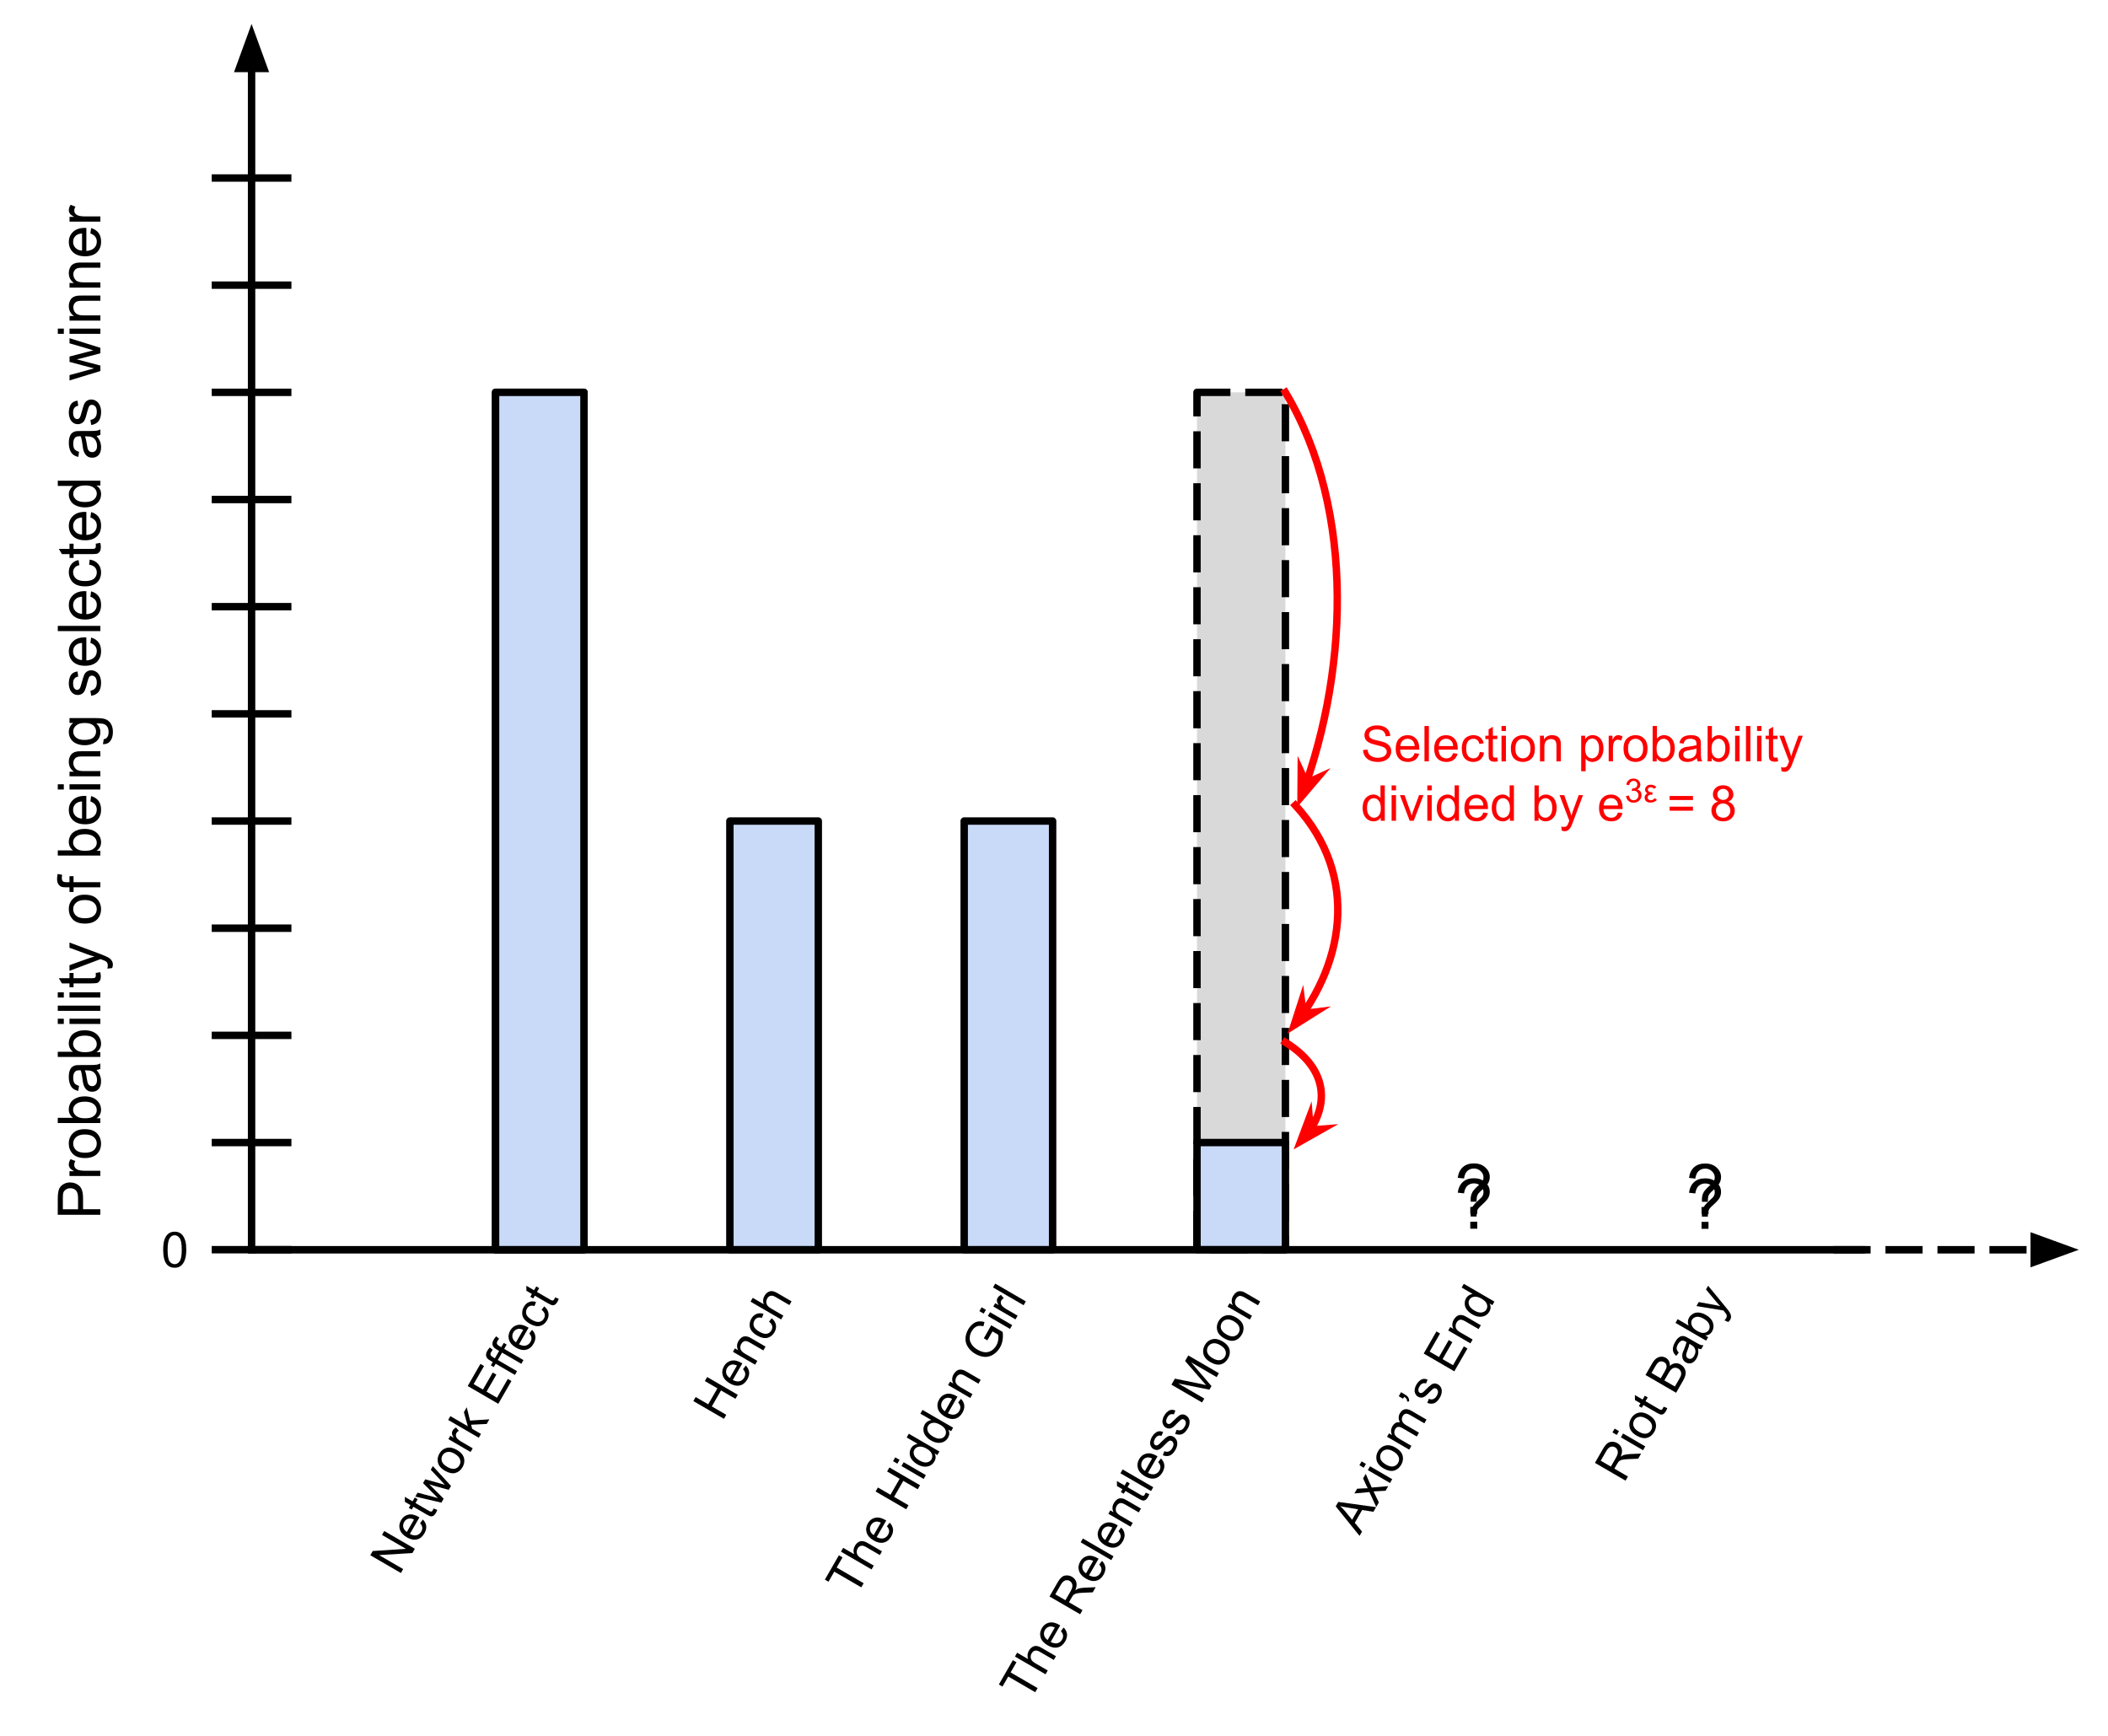 <svg version="1.1" viewBox="0.0 0.0 283.866 233.824" fill="none" stroke="none" stroke-linecap="square" stroke-miterlimit="10" xmlns:xlink="http://www.w3.org/1999/xlink" xmlns="http://www.w3.org/2000/svg"><clipPath id="p.0"><path d="m0 0l283.866 0l0 233.824l-283.866 0l0 -233.824z" clip-rule="nonzero"/></clipPath><g clip-path="url(#p.0)"><path fill="#000000" fill-opacity="0.0" d="m0 0l283.866 0l0 233.824l-283.866 0z" fill-rule="evenodd"/><path fill="#000000" fill-opacity="0.0" d="m33.877 168.294l0 -165.071" fill-rule="evenodd"/><path stroke="#000000" stroke-width="1.0" stroke-linejoin="round" stroke-linecap="butt" d="m33.877 168.294l0 -159.071" fill-rule="evenodd"/><path fill="#000000" stroke="#000000" stroke-width="1.0" stroke-linecap="butt" d="m35.528 9.223l-1.652 -4.538l-1.652 4.538z" fill-rule="evenodd"/><path fill="#000000" fill-opacity="0.0" d="m33.877 168.31l216.819 0" fill-rule="evenodd"/><path stroke="#000000" stroke-width="1.0" stroke-linejoin="round" stroke-linecap="butt" d="m33.877 168.31l216.819 0" fill-rule="evenodd"/><path fill="#000000" fill-opacity="0.0" d="m5.832 168.656l0 -145.386l9.701 0l0 145.386z" fill-rule="evenodd"/><path fill="#000000" d="m13.512 163.6l-5.734 0l0 -2.156q0 -0.562 0.062 -0.875q0.062 -0.422 0.266 -0.703q0.203 -0.281 0.562 -0.453q0.344 -0.172 0.766 -0.172q0.734 0 1.25 0.469q0.5 0.453 0.5 1.672l0 1.469l2.328 0l0 0.75zm-3.0 -0.75l0 -1.484q0 -0.734 -0.266 -1.031q-0.281 -0.312 -0.781 -0.312q-0.359 0 -0.609 0.188q-0.266 0.172 -0.344 0.469q-0.047 0.188 -0.047 0.703l0 1.469l2.047 0zm3.0 -4.477l-4.156 0l0 -0.641l0.641 0q-0.453 -0.234 -0.594 -0.438q-0.141 -0.219 -0.141 -0.453q0 -0.359 0.234 -0.734l0.656 0.25q-0.156 0.25 -0.156 0.516q0 0.234 0.141 0.422q0.141 0.172 0.375 0.25q0.375 0.125 0.828 0.125l2.172 0l0 0.703zm-2.078 -2.414q-1.156 0 -1.703 -0.641q-0.469 -0.531 -0.469 -1.312q0 -0.844 0.562 -1.391q0.562 -0.547 1.547 -0.547q0.812 0 1.266 0.25q0.453 0.234 0.719 0.703q0.25 0.453 0.25 0.984q0 0.875 -0.562 1.422q-0.562 0.531 -1.609 0.531zm0 -0.719q0.797 0 1.203 -0.344q0.391 -0.359 0.391 -0.891q0 -0.516 -0.391 -0.859q-0.406 -0.359 -1.219 -0.359q-0.781 0 -1.172 0.359q-0.391 0.344 -0.391 0.859q0 0.531 0.391 0.891q0.391 0.344 1.188 0.344zm2.078 -4.637l0 0.641l-5.734 0l0 -0.703l2.047 0q-0.562 -0.438 -0.562 -1.125q0 -0.391 0.156 -0.734q0.156 -0.344 0.438 -0.562q0.281 -0.219 0.672 -0.344q0.391 -0.125 0.844 -0.125q1.062 0 1.656 0.531q0.578 0.531 0.578 1.266q0 0.734 -0.609 1.156l0.516 0zm-2.109 0q0.75 0 1.078 -0.203q0.547 -0.328 0.547 -0.891q0 -0.469 -0.391 -0.797q-0.406 -0.344 -1.203 -0.344q-0.812 0 -1.203 0.328q-0.391 0.312 -0.391 0.781q0 0.453 0.406 0.797q0.406 0.328 1.156 0.328zm1.594 -6.512q0.328 0.391 0.469 0.75q0.141 0.359 0.141 0.781q0 0.672 -0.328 1.047q-0.344 0.359 -0.859 0.359q-0.312 0 -0.562 -0.125q-0.25 -0.141 -0.391 -0.359q-0.156 -0.234 -0.234 -0.516q-0.062 -0.203 -0.109 -0.625q-0.109 -0.859 -0.25 -1.25q-0.141 -0.016 -0.172 -0.016q-0.438 0 -0.609 0.203q-0.234 0.266 -0.234 0.797q0 0.5 0.172 0.734q0.172 0.234 0.609 0.359l-0.094 0.688q-0.438 -0.094 -0.703 -0.312q-0.281 -0.219 -0.422 -0.625q-0.156 -0.406 -0.156 -0.938q0 -0.531 0.125 -0.859q0.125 -0.344 0.328 -0.5q0.188 -0.156 0.469 -0.219q0.188 -0.031 0.656 -0.031l0.938 0q0.969 0 1.234 -0.047q0.266 -0.047 0.5 -0.172l0 0.734q-0.219 0.109 -0.516 0.141zm-1.562 0.062q0.156 0.375 0.266 1.141q0.062 0.438 0.141 0.625q0.078 0.172 0.234 0.266q0.141 0.094 0.328 0.094q0.281 0 0.469 -0.203q0.188 -0.219 0.188 -0.625q0 -0.406 -0.172 -0.719q-0.188 -0.328 -0.5 -0.469q-0.234 -0.109 -0.703 -0.109l-0.25 0zm2.078 -2.449l0 0.641l-5.734 0l0 -0.703l2.047 0q-0.562 -0.438 -0.562 -1.125q0 -0.391 0.156 -0.734q0.156 -0.344 0.438 -0.562q0.281 -0.219 0.672 -0.344q0.391 -0.125 0.844 -0.125q1.062 0 1.656 0.531q0.578 0.531 0.578 1.266q0 0.734 -0.609 1.156l0.516 0zm-2.109 0q0.75 0 1.078 -0.203q0.547 -0.328 0.547 -0.891q0 -0.469 -0.391 -0.797q-0.406 -0.344 -1.203 -0.344q-0.812 0 -1.203 0.328q-0.391 0.312 -0.391 0.781q0 0.453 0.406 0.797q0.406 0.328 1.156 0.328zm-2.812 -3.809l-0.813 0l0 -0.703l0.813 0l0 0.703zm4.922 0l-4.156 0l0 -0.703l4.156 0l0 0.703zm0 -1.762l-5.734 0l0 -0.703l5.734 0l0 0.703zm-4.922 -1.793l-0.813 0l0 -0.703l0.813 0l0 0.703zm4.922 0l-4.156 0l0 -0.703l4.156 0l0 0.703zm-0.625 -3.309l0.609 -0.109q0.078 0.297 0.078 0.531q0 0.391 -0.125 0.609q-0.125 0.203 -0.312 0.297q-0.203 0.078 -0.844 0.078l-2.391 0l0 0.516l-0.547 0l0 -0.516l-1.016 0l-0.422 -0.703l1.438 0l0 -0.703l0.547 0l0 0.703l2.438 0q0.297 0 0.391 -0.031q0.078 -0.047 0.125 -0.125q0.047 -0.078 0.047 -0.234q0 -0.125 -0.016 -0.312zm2.219 -0.66l-0.656 0.078q0.062 -0.234 0.062 -0.406q0 -0.234 -0.078 -0.375q-0.078 -0.141 -0.219 -0.219q-0.109 -0.078 -0.516 -0.219q-0.062 -0.016 -0.172 -0.062l-4.172 1.578l0 -0.766l2.406 -0.859q0.453 -0.172 0.969 -0.297q-0.484 -0.125 -0.953 -0.297l-2.422 -0.891l0 -0.703l4.234 1.578q0.672 0.266 0.938 0.406q0.344 0.188 0.5 0.438q0.172 0.234 0.172 0.562q0 0.203 -0.094 0.453zm-3.672 -5.988q-1.156 0 -1.703 -0.641q-0.469 -0.531 -0.469 -1.312q0 -0.844 0.562 -1.391q0.562 -0.547 1.547 -0.547q0.812 0 1.266 0.25q0.453 0.234 0.719 0.703q0.25 0.453 0.25 0.984q0 0.875 -0.562 1.422q-0.562 0.531 -1.609 0.531zm0 -0.719q0.797 0 1.203 -0.344q0.391 -0.359 0.391 -0.891q0 -0.516 -0.391 -0.859q-0.406 -0.359 -1.219 -0.359q-0.781 0 -1.172 0.359q-0.391 0.344 -0.391 0.859q0 0.531 0.391 0.891q0.391 0.344 1.188 0.344zm2.078 -4.168l-3.609 0l0 0.625l-0.547 0l0 -0.625l-0.438 0q-0.422 0 -0.625 -0.062q-0.266 -0.109 -0.438 -0.359q-0.172 -0.266 -0.172 -0.719q0 -0.297 0.078 -0.656l0.609 0.109q-0.047 0.219 -0.047 0.406q0 0.328 0.141 0.469q0.141 0.125 0.516 0.125l0.375 0l0 -0.812l0.547 0l0 0.812l3.609 0l0 0.688zm0 -4.914l0 0.641l-5.734 0l0 -0.703l2.047 0q-0.562 -0.438 -0.562 -1.125q0 -0.391 0.156 -0.734q0.156 -0.344 0.438 -0.562q0.281 -0.219 0.672 -0.344q0.391 -0.125 0.844 -0.125q1.062 0 1.656 0.531q0.578 0.531 0.578 1.266q0 0.734 -0.609 1.156l0.516 0zm-2.109 0q0.75 0 1.078 -0.203q0.547 -0.328 0.547 -0.891q0 -0.469 -0.391 -0.797q-0.406 -0.344 -1.203 -0.344q-0.812 0 -1.203 0.328q-0.391 0.312 -0.391 0.781q0 0.453 0.406 0.797q0.406 0.328 1.156 0.328zm0.766 -6.652l0.094 -0.719q0.641 0.172 1.0 0.641q0.344 0.453 0.344 1.188q0 0.906 -0.562 1.438q-0.562 0.531 -1.578 0.531q-1.047 0 -1.625 -0.531q-0.578 -0.547 -0.578 -1.406q0 -0.828 0.578 -1.359q0.562 -0.531 1.594 -0.531q0.062 0 0.188 0.016l0 3.094q0.672 -0.047 1.047 -0.391q0.359 -0.344 0.359 -0.875q0 -0.375 -0.203 -0.641q-0.203 -0.281 -0.656 -0.453zm-1.125 2.312l0 -2.312q-0.531 0.047 -0.797 0.266q-0.406 0.328 -0.406 0.875q0 0.484 0.328 0.812q0.328 0.328 0.875 0.359zm-2.453 -3.918l-0.813 0l0 -0.703l0.813 0l0 0.703zm4.922 0l-4.156 0l0 -0.703l4.156 0l0 0.703zm0 -1.777l-4.156 0l0 -0.625l0.594 0q-0.688 -0.469 -0.688 -1.328q0 -0.375 0.141 -0.688q0.141 -0.312 0.359 -0.469q0.219 -0.156 0.516 -0.219q0.188 -0.047 0.688 -0.047l2.547 0l0 0.703l-2.531 0q-0.422 0 -0.625 0.094q-0.219 0.078 -0.344 0.297q-0.141 0.203 -0.141 0.484q0 0.438 0.297 0.766q0.281 0.328 1.078 0.328l2.266 0l0 0.703zm0.344 -4.324l0.109 -0.672q0.312 -0.047 0.453 -0.25q0.203 -0.25 0.203 -0.703q0 -0.5 -0.203 -0.766q-0.188 -0.266 -0.547 -0.359q-0.219 -0.047 -0.906 -0.047q0.547 0.469 0.547 1.156q0 0.844 -0.609 1.312q-0.625 0.469 -1.484 0.469q-0.594 0 -1.094 -0.203q-0.516 -0.219 -0.781 -0.625q-0.281 -0.406 -0.281 -0.969q0 -0.734 0.594 -1.203l-0.5 0l0 -0.656l3.594 0q0.969 0 1.375 0.203q0.406 0.203 0.641 0.625q0.234 0.422 0.234 1.047q0 0.75 -0.344 1.203q-0.328 0.453 -1.0 0.438zm-2.5 -0.578q0.828 0 1.203 -0.312q0.375 -0.328 0.375 -0.828q0 -0.484 -0.375 -0.812q-0.375 -0.328 -1.172 -0.328q-0.766 0 -1.141 0.344q-0.391 0.344 -0.391 0.812q0 0.469 0.375 0.797q0.375 0.328 1.125 0.328zm0.922 -5.938l-0.109 -0.688q0.406 -0.062 0.641 -0.328q0.219 -0.266 0.219 -0.75q0 -0.484 -0.188 -0.719q-0.203 -0.234 -0.469 -0.234q-0.25 0 -0.375 0.203q-0.094 0.141 -0.25 0.719q-0.188 0.781 -0.328 1.078q-0.141 0.297 -0.391 0.453q-0.266 0.156 -0.562 0.156q-0.281 0 -0.516 -0.125q-0.234 -0.141 -0.391 -0.359q-0.125 -0.156 -0.203 -0.438q-0.094 -0.281 -0.094 -0.609q0 -0.484 0.141 -0.859q0.141 -0.375 0.391 -0.547q0.234 -0.172 0.641 -0.234l0.094 0.688q-0.328 0.047 -0.5 0.266q-0.188 0.219 -0.188 0.641q0 0.484 0.172 0.688q0.156 0.203 0.375 0.203q0.125 0 0.234 -0.078q0.125 -0.094 0.188 -0.281q0.047 -0.094 0.188 -0.609q0.203 -0.75 0.328 -1.047q0.125 -0.297 0.375 -0.453q0.234 -0.172 0.594 -0.172q0.344 0 0.656 0.203q0.312 0.203 0.484 0.594q0.172 0.375 0.172 0.875q0 0.797 -0.328 1.234q-0.344 0.422 -1.0 0.531zm-0.109 -7.125l0.094 -0.719q0.641 0.172 1.0 0.641q0.344 0.453 0.344 1.188q0 0.906 -0.562 1.438q-0.562 0.531 -1.578 0.531q-1.047 0 -1.625 -0.531q-0.578 -0.547 -0.578 -1.406q0 -0.828 0.578 -1.359q0.562 -0.531 1.594 -0.531q0.062 0 0.188 0.016l0 3.094q0.672 -0.047 1.047 -0.391q0.359 -0.344 0.359 -0.875q0 -0.375 -0.203 -0.641q-0.203 -0.281 -0.656 -0.453zm-1.125 2.312l0 -2.312q-0.531 0.047 -0.797 0.266q-0.406 0.328 -0.406 0.875q0 0.484 0.328 0.812q0.328 0.328 0.875 0.359zm2.469 -3.902l-5.734 0l0 -0.703l5.734 0l0 0.703zm-1.344 -4.637l0.094 -0.719q0.641 0.172 1.0 0.641q0.344 0.453 0.344 1.188q0 0.906 -0.562 1.438q-0.562 0.531 -1.578 0.531q-1.047 0 -1.625 -0.531q-0.578 -0.547 -0.578 -1.406q0 -0.828 0.578 -1.359q0.562 -0.531 1.594 -0.531q0.062 0 0.188 0.016l0 3.094q0.672 -0.047 1.047 -0.391q0.359 -0.344 0.359 -0.875q0 -0.375 -0.203 -0.641q-0.203 -0.281 -0.656 -0.453zm-1.125 2.312l0 -2.312q-0.531 0.047 -0.797 0.266q-0.406 0.328 -0.406 0.875q0 0.484 0.328 0.812q0.328 0.328 0.875 0.359zm0.953 -6.621l0.078 -0.688q0.719 0.109 1.125 0.578q0.406 0.469 0.406 1.141q0 0.859 -0.547 1.375q-0.562 0.516 -1.609 0.516q-0.672 0 -1.172 -0.219q-0.5 -0.234 -0.75 -0.688q-0.266 -0.453 -0.266 -0.984q0 -0.672 0.344 -1.094q0.344 -0.438 0.969 -0.562l0.109 0.688q-0.422 0.094 -0.625 0.344q-0.219 0.25 -0.219 0.594q0 0.531 0.391 0.875q0.375 0.328 1.203 0.328q0.828 0 1.219 -0.312q0.375 -0.328 0.375 -0.844q0 -0.422 -0.25 -0.688q-0.266 -0.281 -0.781 -0.359zm0.891 -2.828l0.609 -0.109q0.078 0.297 0.078 0.531q0 0.391 -0.125 0.609q-0.125 0.203 -0.312 0.297q-0.203 0.078 -0.844 0.078l-2.391 0l0 0.516l-0.547 0l0 -0.516l-1.016 0l-0.422 -0.703l1.438 0l0 -0.703l0.547 0l0 0.703l2.438 0q0.297 0 0.391 -0.031q0.078 -0.047 0.125 -0.125q0.047 -0.078 0.047 -0.234q0 -0.125 -0.016 -0.312zm-0.719 -3.535l0.094 -0.719q0.641 0.172 1.0 0.641q0.344 0.453 0.344 1.188q0 0.906 -0.562 1.438q-0.562 0.531 -1.578 0.531q-1.047 0 -1.625 -0.531q-0.578 -0.547 -0.578 -1.406q0 -0.828 0.578 -1.359q0.562 -0.531 1.594 -0.531q0.062 0 0.188 0.016l0 3.094q0.672 -0.047 1.047 -0.391q0.359 -0.344 0.359 -0.875q0 -0.375 -0.203 -0.641q-0.203 -0.281 -0.656 -0.453zm-1.125 2.312l0 -2.312q-0.531 0.047 -0.797 0.266q-0.406 0.328 -0.406 0.875q0 0.484 0.328 0.812q0.328 0.328 0.875 0.359zm2.469 -6.605l-0.531 0q0.625 0.391 0.625 1.156q0 0.5 -0.266 0.922q-0.281 0.406 -0.766 0.641q-0.5 0.219 -1.141 0.219q-0.609 0 -1.109 -0.203q-0.516 -0.203 -0.781 -0.609q-0.281 -0.422 -0.281 -0.938q0 -0.375 0.172 -0.656q0.156 -0.297 0.406 -0.484l-2.063 0l0 -0.703l5.734 0l0 0.656zm-2.078 2.219q0.797 0 1.203 -0.328q0.391 -0.344 0.391 -0.797q0 -0.469 -0.375 -0.781q-0.375 -0.328 -1.156 -0.328q-0.844 0 -1.234 0.328q-0.406 0.328 -0.406 0.812q0 0.469 0.391 0.781q0.375 0.312 1.188 0.312zm1.562 -8.906q0.328 0.391 0.469 0.75q0.141 0.359 0.141 0.781q0 0.672 -0.328 1.047q-0.344 0.359 -0.859 0.359q-0.312 0 -0.562 -0.125q-0.25 -0.141 -0.391 -0.359q-0.156 -0.234 -0.234 -0.516q-0.062 -0.203 -0.109 -0.625q-0.109 -0.859 -0.25 -1.25q-0.141 -0.016 -0.172 -0.016q-0.438 0 -0.609 0.203q-0.234 0.266 -0.234 0.797q0 0.5 0.172 0.734q0.172 0.234 0.609 0.359l-0.094 0.688q-0.438 -0.094 -0.703 -0.312q-0.281 -0.219 -0.422 -0.625q-0.156 -0.406 -0.156 -0.938q0 -0.531 0.125 -0.859q0.125 -0.344 0.328 -0.5q0.188 -0.156 0.469 -0.219q0.188 -0.031 0.656 -0.031l0.938 0q0.969 0 1.234 -0.047q0.266 -0.047 0.5 -0.172l0 0.734q-0.219 0.109 -0.516 0.141zm-1.562 0.062q0.156 0.375 0.266 1.141q0.062 0.438 0.141 0.625q0.078 0.172 0.234 0.266q0.141 0.094 0.328 0.094q0.281 0 0.469 -0.203q0.188 -0.219 0.188 -0.625q0 -0.406 -0.172 -0.719q-0.188 -0.328 -0.5 -0.469q-0.234 -0.109 -0.703 -0.109l-0.25 0zm0.844 -1.527l-0.109 -0.688q0.406 -0.062 0.641 -0.328q0.219 -0.266 0.219 -0.75q0 -0.484 -0.188 -0.719q-0.203 -0.234 -0.469 -0.234q-0.25 0 -0.375 0.203q-0.094 0.141 -0.25 0.719q-0.188 0.781 -0.328 1.078q-0.141 0.297 -0.391 0.453q-0.266 0.156 -0.562 0.156q-0.281 0 -0.516 -0.125q-0.234 -0.141 -0.391 -0.359q-0.125 -0.156 -0.203 -0.438q-0.094 -0.281 -0.094 -0.609q0 -0.484 0.141 -0.859q0.141 -0.375 0.391 -0.547q0.234 -0.172 0.641 -0.234l0.094 0.688q-0.328 0.047 -0.5 0.266q-0.188 0.219 -0.188 0.641q0 0.484 0.172 0.688q0.156 0.203 0.375 0.203q0.125 0 0.234 -0.078q0.125 -0.094 0.188 -0.281q0.047 -0.094 0.188 -0.609q0.203 -0.75 0.328 -1.047q0.125 -0.297 0.375 -0.453q0.234 -0.172 0.594 -0.172q0.344 0 0.656 0.203q0.312 0.203 0.484 0.594q0.172 0.375 0.172 0.875q0 0.797 -0.328 1.234q-0.344 0.422 -1.0 0.531zm1.234 -7.27l-4.156 1.266l0 -0.719l2.406 -0.656l0.891 -0.25q-0.078 -0.016 -0.859 -0.219l-2.438 -0.656l0 -0.719l2.406 -0.625l0.797 -0.203l-0.797 -0.25l-2.406 -0.703l0 -0.688l4.156 1.297l0 0.734l-2.484 0.656l-0.703 0.156l3.188 0.844l0 0.734zm-4.922 -5.012l-0.813 0l0 -0.703l0.813 0l0 0.703zm4.922 0l-4.156 0l0 -0.703l4.156 0l0 0.703zm0 -1.777l-4.156 0l0 -0.625l0.594 0q-0.688 -0.469 -0.688 -1.328q0 -0.375 0.141 -0.688q0.141 -0.312 0.359 -0.469q0.219 -0.156 0.516 -0.219q0.188 -0.047 0.688 -0.047l2.547 0l0 0.703l-2.531 0q-0.422 0 -0.625 0.094q-0.219 0.078 -0.344 0.297q-0.141 0.203 -0.141 0.484q0 0.438 0.297 0.766q0.281 0.328 1.078 0.328l2.266 0l0 0.703zm0 -4.449l-4.156 0l0 -0.625l0.594 0q-0.688 -0.469 -0.688 -1.328q0 -0.375 0.141 -0.688q0.141 -0.312 0.359 -0.469q0.219 -0.156 0.516 -0.219q0.188 -0.047 0.688 -0.047l2.547 0l0 0.703l-2.531 0q-0.422 0 -0.625 0.094q-0.219 0.078 -0.344 0.297q-0.141 0.203 -0.141 0.484q0 0.438 0.297 0.766q0.281 0.328 1.078 0.328l2.266 0l0 0.703zm-1.344 -7.293l0.094 -0.719q0.641 0.172 1.0 0.641q0.344 0.453 0.344 1.187q0 0.906 -0.562 1.438q-0.562 0.531 -1.578 0.531q-1.047 0 -1.625 -0.531q-0.578 -0.547 -0.578 -1.406q0 -0.828 0.578 -1.359q0.562 -0.531 1.594 -0.531q0.062 0 0.188 0.016l0 3.094q0.672 -0.047 1.047 -0.391q0.359 -0.344 0.359 -0.875q0 -0.375 -0.203 -0.641q-0.203 -0.281 -0.656 -0.453zm-1.125 2.312l0 -2.312q-0.531 0.047 -0.797 0.266q-0.406 0.328 -0.406 0.875q0 0.484 0.328 0.812q0.328 0.328 0.875 0.359zm2.469 -3.902l-4.156 0l0 -0.641l0.641 0q-0.453 -0.234 -0.594 -0.438q-0.141 -0.219 -0.141 -0.453q0 -0.359 0.234 -0.734l0.656 0.25q-0.156 0.25 -0.156 0.516q0 0.234 0.141 0.422q0.141 0.172 0.375 0.25q0.375 0.125 0.828 0.125l2.172 0l0 0.703z" fill-rule="nonzero"/><path fill="#000000" fill-opacity="0.0" d="m29.01 168.302l9.732 0" fill-rule="evenodd"/><path stroke="#000000" stroke-width="1.0" stroke-linejoin="round" stroke-linecap="butt" d="m29.01 168.302l9.732 0" fill-rule="evenodd"/><path fill="#000000" fill-opacity="0.0" d="m29.01 153.869l9.732 0" fill-rule="evenodd"/><path stroke="#000000" stroke-width="1.0" stroke-linejoin="round" stroke-linecap="butt" d="m29.01 153.869l9.732 0" fill-rule="evenodd"/><path fill="#000000" fill-opacity="0.0" d="m29.01 139.436l9.732 0" fill-rule="evenodd"/><path stroke="#000000" stroke-width="1.0" stroke-linejoin="round" stroke-linecap="butt" d="m29.01 139.436l9.732 0" fill-rule="evenodd"/><path fill="#000000" fill-opacity="0.0" d="m29.01 125.003l9.732 0" fill-rule="evenodd"/><path stroke="#000000" stroke-width="1.0" stroke-linejoin="round" stroke-linecap="butt" d="m29.01 125.003l9.732 0" fill-rule="evenodd"/><path fill="#000000" fill-opacity="0.0" d="m29.01 110.57l9.732 0" fill-rule="evenodd"/><path stroke="#000000" stroke-width="1.0" stroke-linejoin="round" stroke-linecap="butt" d="m29.01 110.57l9.732 0" fill-rule="evenodd"/><path fill="#000000" fill-opacity="0.0" d="m29.01 96.136l9.732 0" fill-rule="evenodd"/><path stroke="#000000" stroke-width="1.0" stroke-linejoin="round" stroke-linecap="butt" d="m29.01 96.136l9.732 0" fill-rule="evenodd"/><path fill="#000000" fill-opacity="0.0" d="m29.01 81.703l9.732 0" fill-rule="evenodd"/><path stroke="#000000" stroke-width="1.0" stroke-linejoin="round" stroke-linecap="butt" d="m29.01 81.703l9.732 0" fill-rule="evenodd"/><path fill="#000000" fill-opacity="0.0" d="m29.01 67.27l9.732 0" fill-rule="evenodd"/><path stroke="#000000" stroke-width="1.0" stroke-linejoin="round" stroke-linecap="butt" d="m29.01 67.27l9.732 0" fill-rule="evenodd"/><path fill="#000000" fill-opacity="0.0" d="m29.01 52.837l9.732 0" fill-rule="evenodd"/><path stroke="#000000" stroke-width="1.0" stroke-linejoin="round" stroke-linecap="butt" d="m29.01 52.837l9.732 0" fill-rule="evenodd"/><path fill="#000000" fill-opacity="0.0" d="m29.01 38.404l9.732 0" fill-rule="evenodd"/><path stroke="#000000" stroke-width="1.0" stroke-linejoin="round" stroke-linecap="butt" d="m29.01 38.404l9.732 0" fill-rule="evenodd"/><path fill="#000000" fill-opacity="0.0" d="m29.01 23.971l9.732 0" fill-rule="evenodd"/><path stroke="#000000" stroke-width="1.0" stroke-linejoin="round" stroke-linecap="butt" d="m29.01 23.971l9.732 0" fill-rule="evenodd"/><path fill="#c9daf8" d="m66.734 52.837l11.906 0l0 115.465l-11.906 0z" fill-rule="evenodd"/><path stroke="#000000" stroke-width="1.0" stroke-linejoin="round" stroke-linecap="butt" d="m66.734 52.837l11.906 0l0 115.465l-11.906 0z" fill-rule="evenodd"/><path fill="#000000" fill-opacity="0.0" d="m0 164.255l47.087 0l0 8.094l-47.087 0z" fill-rule="evenodd"/><path fill="#000000" d="m21.974 168.311q0 -0.844 0.172 -1.359q0.172 -0.516 0.516 -0.797q0.344 -0.281 0.859 -0.281q0.391 0 0.672 0.156q0.297 0.156 0.484 0.453q0.188 0.281 0.297 0.703q0.109 0.406 0.109 1.125q0 0.828 -0.188 1.344q-0.172 0.516 -0.516 0.797q-0.328 0.281 -0.859 0.281q-0.688 0 -1.078 -0.484q-0.469 -0.594 -0.469 -1.938zm0.594 0q0 1.172 0.266 1.562q0.281 0.375 0.688 0.375q0.406 0 0.672 -0.391q0.281 -0.391 0.281 -1.547q0 -1.188 -0.281 -1.562q-0.266 -0.391 -0.672 -0.391q-0.406 0 -0.641 0.344q-0.312 0.438 -0.312 1.609z" fill-rule="nonzero"/><path fill="#000000" fill-opacity="0.0" d="m70.319 225.452l32.882 -57.134l6.992 4.063l-32.882 57.134z" fill-rule="evenodd"/><path fill="#000000" d="m97.487 191.078l-4.121 -2.394l0.312 -0.542l1.689 0.981l1.239 -2.153l-1.689 -0.981l0.312 -0.542l4.121 2.394l-0.312 0.542l-1.945 -1.13l-1.239 2.153l1.945 1.13l-0.312 0.542zm2.569 -6.687l0.372 -0.489q0.389 0.389 0.451 0.877q0.048 0.48 -0.248 0.994q-0.382 0.664 -1.005 0.807q-0.624 0.144 -1.353 -0.28q-0.743 -0.432 -0.944 -1.054q-0.193 -0.636 0.166 -1.259q0.343 -0.596 0.966 -0.74q0.624 -0.144 1.367 0.288q0.041 0.024 0.135 0.079l-1.286 2.234q0.515 0.263 0.912 0.169q0.405 -0.108 0.623 -0.487q0.164 -0.284 0.138 -0.552q-0.032 -0.289 -0.294 -0.586zm-1.783 1.187l0.966 -1.679q-0.402 -0.179 -0.663 -0.132q-0.438 0.071 -0.664 0.464q-0.203 0.352 -0.113 0.729q0.097 0.364 0.473 0.618zm3.412 -1.793l-2.986 -1.735l0.265 -0.46l0.432 0.251q-0.313 -0.615 0.046 -1.238q0.156 -0.271 0.383 -0.446q0.227 -0.175 0.452 -0.189q0.224 -0.014 0.472 0.057q0.151 0.051 0.502 0.256l1.837 1.068l-0.296 0.515l-1.81 -1.052q-0.311 -0.181 -0.498 -0.199q-0.193 -0.04 -0.36 0.062q-0.18 0.094 -0.297 0.297q-0.187 0.325 -0.117 0.673q0.07 0.348 0.638 0.678l1.635 0.95l-0.296 0.515zm1.875 -5.794l0.356 -0.462q0.467 0.38 0.569 0.891q0.089 0.503 -0.192 0.991q-0.351 0.609 -0.961 0.761q-0.616 0.13 -1.372 -0.309q-0.473 -0.275 -0.752 -0.636q-0.271 -0.374 -0.26 -0.802q0.006 -0.448 0.224 -0.828q0.281 -0.488 0.717 -0.65q0.422 -0.17 0.923 -0.006l-0.207 0.548q-0.35 -0.113 -0.607 -0.01q-0.25 0.09 -0.39 0.333q-0.226 0.393 -0.096 0.794q0.138 0.387 0.732 0.733q0.608 0.353 1.011 0.28q0.403 -0.073 0.621 -0.452q0.171 -0.298 0.105 -0.59q-0.072 -0.313 -0.419 -0.587zm1.632 -0.299l-4.121 -2.394l0.296 -0.515l1.473 0.856q-0.203 -0.588 0.109 -1.129q0.187 -0.325 0.462 -0.49q0.262 -0.173 0.567 -0.14q0.292 0.025 0.724 0.276l1.891 1.099l-0.288 0.501l-1.891 -1.099q-0.378 -0.22 -0.655 -0.146q-0.269 0.06 -0.441 0.358q-0.132 0.23 -0.128 0.504q0.012 0.26 0.168 0.459q0.142 0.191 0.494 0.395l1.635 0.95l-0.296 0.515z" fill-rule="nonzero"/><path fill="#000000" fill-opacity="0.0" d="m38.765 225.46l32.882 -57.134l6.992 4.063l-32.882 57.134z" fill-rule="evenodd"/><path fill="#000000" d="m53.987 211.842l-4.121 -2.394l0.327 -0.569l4.476 -0.291l-3.229 -1.876l0.304 -0.528l4.121 2.394l-0.327 0.569l-4.489 0.283l3.242 1.884l-0.304 0.528zm2.584 -6.714l0.372 -0.489q0.389 0.389 0.451 0.877q0.048 0.48 -0.248 0.994q-0.382 0.664 -1.005 0.807q-0.624 0.144 -1.353 -0.28q-0.743 -0.432 -0.944 -1.054q-0.193 -0.636 0.166 -1.259q0.343 -0.596 0.966 -0.74q0.624 -0.144 1.367 0.288q0.041 0.024 0.135 0.079l-1.286 2.234q0.515 0.263 0.912 0.169q0.405 -0.108 0.623 -0.487q0.164 -0.284 0.138 -0.552q-0.032 -0.289 -0.294 -0.586zm-1.783 1.187l0.966 -1.679q-0.402 -0.179 -0.663 -0.132q-0.438 0.071 -0.664 0.464q-0.203 0.352 -0.113 0.729q0.097 0.364 0.473 0.618zm3.605 -3.163l0.485 0.191q-0.084 0.24 -0.178 0.403q-0.156 0.271 -0.33 0.386q-0.18 0.094 -0.354 0.083q-0.18 -0.032 -0.639 -0.299l-1.716 -0.997l-0.218 0.379l-0.392 -0.228l0.218 -0.379l-0.743 -0.432l-0.009 -0.674l1.04 0.604l0.296 -0.515l0.392 0.228l-0.296 0.515l1.743 1.013q0.216 0.126 0.299 0.138q0.083 0.012 0.155 -0.018q0.066 -0.052 0.128 -0.16q0.055 -0.095 0.119 -0.238zm1.049 -0.789l-3.516 -0.814l0.304 -0.528l2.002 0.531l0.736 0.193q-0.046 -0.045 -0.528 -0.524l-1.47 -1.487l0.296 -0.515l1.986 0.558l0.653 0.181l-0.466 -0.506l-1.433 -1.519l0.281 -0.488l2.448 2.669l-0.304 0.528l-2.056 -0.562l-0.576 -0.19l1.946 1.944l-0.304 0.528zm0.483 -4.285q-0.838 -0.487 -0.964 -1.175q-0.112 -0.589 0.208 -1.144q0.351 -0.609 0.982 -0.767q0.631 -0.157 1.334 0.251q0.581 0.338 0.817 0.71q0.231 0.351 0.225 0.799q-0.011 0.427 -0.237 0.82q-0.366 0.636 -0.984 0.802q-0.624 0.144 -1.38 -0.296zm0.304 -0.528q0.567 0.33 0.991 0.251q0.432 -0.092 0.65 -0.472q0.218 -0.379 0.075 -0.788q-0.136 -0.422 -0.73 -0.768q-0.554 -0.322 -0.986 -0.229q-0.432 0.092 -0.642 0.458q-0.218 0.379 -0.083 0.801q0.143 0.409 0.724 0.746zm3.138 -2.006l-2.986 -1.735l0.257 -0.447l0.459 0.267q-0.223 -0.364 -0.232 -0.568q-0.022 -0.212 0.079 -0.388q0.148 -0.257 0.466 -0.434l0.372 0.451q-0.217 0.127 -0.326 0.316q-0.094 0.163 -0.063 0.361q0.024 0.177 0.161 0.347q0.223 0.238 0.534 0.419l1.567 0.911l-0.288 0.501zm1.106 -1.921l-4.121 -2.394l0.296 -0.515l2.351 1.366l-0.53 -1.898l0.382 -0.664l0.445 1.795l2.603 -0.168l-0.359 0.623l-2.096 0.102l0.135 0.548l1.189 0.691l-0.296 0.515zm2.629 -4.569l-4.121 -2.394l1.715 -2.979l0.486 0.283l-1.403 2.438l1.256 0.73l1.317 -2.289l0.486 0.283l-1.317 2.289l1.405 0.816l1.457 -2.532l0.486 0.283l-1.769 3.074zm2.238 -3.889l-2.594 -1.507l-0.257 0.447l-0.392 -0.228l0.257 -0.447l-0.311 -0.181q-0.311 -0.181 -0.415 -0.313q-0.164 -0.185 -0.176 -0.446q-0.012 -0.26 0.175 -0.585q0.125 -0.217 0.327 -0.443l0.393 0.319q-0.121 0.147 -0.206 0.296q-0.132 0.23 -0.079 0.388q0.04 0.15 0.31 0.307l0.27 0.157l0.335 -0.582l0.392 0.228l-0.335 0.582l2.594 1.507l-0.288 0.501zm0.862 -1.498l-2.594 -1.507l-0.257 0.447l-0.392 -0.228l0.257 -0.447l-0.311 -0.181q-0.311 -0.181 -0.415 -0.313q-0.164 -0.185 -0.176 -0.446q-0.012 -0.26 0.175 -0.585q0.125 -0.217 0.327 -0.443l0.393 0.319q-0.121 0.147 -0.206 0.296q-0.132 0.23 -0.079 0.388q0.04 0.15 0.31 0.307l0.27 0.157l0.335 -0.582l0.392 0.228l-0.335 0.582l2.594 1.507l-0.288 0.501zm1.07 -4.083l0.372 -0.489q0.389 0.389 0.451 0.877q0.048 0.48 -0.248 0.994q-0.382 0.664 -1.005 0.807q-0.624 0.144 -1.353 -0.28q-0.743 -0.432 -0.944 -1.054q-0.193 -0.636 0.166 -1.259q0.343 -0.596 0.966 -0.74q0.624 -0.144 1.367 0.288q0.041 0.024 0.135 0.079l-1.286 2.234q0.515 0.263 0.912 0.169q0.405 -0.108 0.623 -0.487q0.164 -0.284 0.138 -0.552q-0.032 -0.289 -0.294 -0.586zm-1.783 1.187l0.966 -1.679q-0.402 -0.179 -0.663 -0.132q-0.438 0.071 -0.664 0.464q-0.203 0.352 -0.113 0.729q0.097 0.364 0.473 0.618zm3.44 -4.379l0.356 -0.462q0.467 0.38 0.569 0.891q0.089 0.503 -0.192 0.991q-0.351 0.609 -0.961 0.761q-0.616 0.13 -1.372 -0.309q-0.473 -0.275 -0.752 -0.636q-0.271 -0.374 -0.26 -0.802q0.006 -0.448 0.224 -0.828q0.281 -0.488 0.717 -0.65q0.422 -0.17 0.923 -0.006l-0.207 0.548q-0.35 -0.113 -0.607 -0.01q-0.25 0.09 -0.39 0.333q-0.226 0.393 -0.096 0.794q0.138 0.387 0.732 0.733q0.608 0.353 1.011 0.28q0.403 -0.073 0.621 -0.452q0.171 -0.298 0.105 -0.59q-0.072 -0.313 -0.419 -0.587zm1.825 -1.668l0.485 0.191q-0.084 0.24 -0.178 0.403q-0.156 0.271 -0.33 0.386q-0.18 0.094 -0.354 0.083q-0.18 -0.032 -0.639 -0.299l-1.716 -0.997l-0.218 0.379l-0.392 -0.228l0.218 -0.379l-0.743 -0.432l-0.009 -0.674l1.04 0.604l0.296 -0.515l0.392 0.228l-0.296 0.515l1.743 1.013q0.216 0.126 0.299 0.138q0.083 0.012 0.155 -0.018q0.066 -0.052 0.128 -0.16q0.055 -0.095 0.119 -0.238z" fill-rule="nonzero"/><path fill="#000000" fill-opacity="0.0" d="m101.873 225.452l32.882 -57.134l6.992 4.063l-32.882 57.134z" fill-rule="evenodd"/><path fill="#000000" d="m115.979 213.772l-3.634 -2.112l-0.779 1.354l-0.486 -0.283l1.886 -3.277l0.486 0.283l-0.787 1.368l3.634 2.112l-0.32 0.555zm1.389 -2.413l-4.121 -2.394l0.296 -0.515l1.473 0.856q-0.203 -0.588 0.109 -1.129q0.187 -0.325 0.462 -0.49q0.262 -0.173 0.567 -0.14q0.292 0.025 0.724 0.276l1.891 1.099l-0.288 0.501l-1.891 -1.099q-0.378 -0.22 -0.655 -0.146q-0.269 0.06 -0.441 0.358q-0.132 0.23 -0.128 0.504q0.012 0.26 0.168 0.459q0.142 0.191 0.494 0.395l1.635 0.95l-0.296 0.515zm2.064 -5.811l0.372 -0.489q0.389 0.389 0.451 0.877q0.048 0.48 -0.248 0.994q-0.382 0.664 -1.005 0.807q-0.624 0.144 -1.353 -0.28q-0.743 -0.432 -0.944 -1.054q-0.193 -0.636 0.166 -1.259q0.343 -0.596 0.966 -0.74q0.624 -0.144 1.367 0.288q0.041 0.024 0.135 0.079l-1.286 2.234q0.515 0.263 0.912 0.169q0.405 -0.108 0.623 -0.487q0.164 -0.284 0.138 -0.552q-0.032 -0.289 -0.294 -0.586zm-1.783 1.187l0.966 -1.679q-0.402 -0.179 -0.663 -0.132q-0.438 0.071 -0.664 0.464q-0.203 0.352 -0.113 0.729q0.097 0.364 0.473 0.618zm4.381 -3.477l-4.121 -2.394l0.312 -0.542l1.689 0.981l1.239 -2.153l-1.689 -0.981l0.312 -0.542l4.121 2.394l-0.312 0.542l-1.945 -1.13l-1.239 2.153l1.945 1.13l-0.312 0.542zm-1.189 -6.142l-0.581 -0.338l0.296 -0.515l0.581 0.338l-0.296 0.515zm3.54 2.057l-2.986 -1.735l0.296 -0.515l2.986 1.735l-0.296 0.515zm1.852 -3.218l-0.378 -0.22q0.282 0.543 -0.03 1.085q-0.21 0.366 -0.571 0.554q-0.374 0.18 -0.819 0.139q-0.445 -0.042 -0.904 -0.309q-0.446 -0.259 -0.725 -0.62q-0.279 -0.361 -0.297 -0.769q-0.031 -0.416 0.179 -0.781q0.156 -0.271 0.394 -0.403q0.233 -0.154 0.486 -0.187l-1.473 -0.856l0.288 -0.501l4.121 2.394l-0.273 0.474zm-2.406 0.734q0.567 0.33 0.991 0.251q0.424 -0.079 0.611 -0.404q0.195 -0.339 0.057 -0.726q-0.138 -0.387 -0.692 -0.709q-0.608 -0.353 -1.032 -0.274q-0.43 0.058 -0.632 0.41q-0.187 0.325 -0.036 0.72q0.138 0.387 0.732 0.733zm4.252 -3.943l-0.378 -0.22q0.282 0.543 -0.03 1.085q-0.21 0.366 -0.571 0.554q-0.374 0.18 -0.819 0.139q-0.445 -0.042 -0.904 -0.309q-0.446 -0.259 -0.725 -0.62q-0.279 -0.361 -0.297 -0.769q-0.031 -0.416 0.179 -0.781q0.156 -0.271 0.394 -0.403q0.233 -0.154 0.486 -0.187l-1.473 -0.856l0.288 -0.501l4.121 2.394l-0.273 0.474zm-2.406 0.734q0.567 0.33 0.991 0.251q0.424 -0.079 0.611 -0.404q0.195 -0.339 0.057 -0.726q-0.138 -0.387 -0.692 -0.709q-0.608 -0.353 -1.032 -0.274q-0.43 0.058 -0.632 0.41q-0.187 0.325 -0.036 0.72q0.138 0.387 0.732 0.733zm3.355 -4.609l0.372 -0.489q0.389 0.389 0.451 0.876q0.048 0.48 -0.248 0.994q-0.382 0.664 -1.005 0.807q-0.624 0.144 -1.353 -0.28q-0.743 -0.432 -0.944 -1.054q-0.193 -0.636 0.166 -1.259q0.343 -0.596 0.966 -0.74q0.624 -0.144 1.367 0.288q0.041 0.024 0.135 0.078l-1.286 2.234q0.515 0.263 0.912 0.169q0.405 -0.108 0.623 -0.487q0.164 -0.284 0.138 -0.552q-0.032 -0.289 -0.294 -0.586zm-1.783 1.187l0.966 -1.679q-0.402 -0.179 -0.663 -0.132q-0.438 0.071 -0.664 0.464q-0.203 0.352 -0.113 0.729q0.097 0.364 0.473 0.618zm3.412 -1.793l-2.986 -1.735l0.265 -0.46l0.432 0.251q-0.313 -0.615 0.046 -1.238q0.156 -0.271 0.383 -0.446q0.227 -0.175 0.452 -0.189q0.224 -0.014 0.472 0.057q0.151 0.051 0.502 0.256l1.837 1.068l-0.296 0.515l-1.81 -1.052q-0.311 -0.181 -0.498 -0.199q-0.193 -0.04 -0.36 0.062q-0.18 0.094 -0.297 0.297q-0.187 0.325 -0.117 0.673q0.07 0.348 0.638 0.678l1.635 0.95l-0.296 0.515zm2.301 -7.758l-0.473 -0.275l0.992 -1.755l1.54 0.895q0.077 0.587 -0.01 1.114q-0.079 0.514 -0.344 0.974q-0.343 0.596 -0.888 0.948q-0.545 0.352 -1.18 0.327q-0.64 -0.047 -1.248 -0.4q-0.608 -0.353 -0.981 -0.895q-0.379 -0.563 -0.349 -1.179q0.016 -0.623 0.367 -1.233q0.257 -0.447 0.616 -0.726q0.346 -0.287 0.733 -0.333q0.374 -0.054 0.841 0.073l-0.145 0.566q-0.365 -0.086 -0.619 -0.052q-0.267 0.026 -0.523 0.22q-0.256 0.195 -0.435 0.506q-0.218 0.379 -0.253 0.721q-0.048 0.334 0.04 0.62q0.096 0.272 0.257 0.493q0.285 0.382 0.731 0.641q0.554 0.322 1.041 0.352q0.474 0.022 0.873 -0.233q0.386 -0.264 0.62 -0.67q0.203 -0.352 0.262 -0.769q0.06 -0.417 -0.001 -0.687l-0.77 -0.447l-0.694 1.205zm-0.489 -3.598l-0.581 -0.338l0.296 -0.515l0.581 0.338l-0.296 0.515zm3.54 2.057l-2.986 -1.735l0.296 -0.515l2.986 1.735l-0.296 0.515zm0.738 -1.282l-2.986 -1.735l0.257 -0.447l0.459 0.267q-0.223 -0.364 -0.232 -0.568q-0.022 -0.212 0.079 -0.388q0.148 -0.257 0.466 -0.434l0.372 0.451q-0.217 0.127 -0.326 0.316q-0.094 0.163 -0.063 0.361q0.024 0.177 0.161 0.347q0.223 0.238 0.534 0.419l1.567 0.911l-0.288 0.501zm1.098 -1.908l-4.121 -2.394l0.296 -0.515l4.121 2.394l-0.296 0.515z" fill-rule="nonzero"/><path fill="#000000" fill-opacity="0.0" d="m129.016 233.118l37.291 -64.787l6.992 4.063l-37.291 64.787z" fill-rule="evenodd"/><path fill="#000000" d="m139.406 227.896l-3.634 -2.112l-0.779 1.354l-0.486 -0.283l1.886 -3.277l0.486 0.283l-0.787 1.368l3.634 2.112l-0.32 0.555zm1.389 -2.413l-4.121 -2.394l0.296 -0.515l1.473 0.856q-0.203 -0.588 0.109 -1.129q0.187 -0.325 0.462 -0.49q0.262 -0.173 0.567 -0.14q0.292 0.025 0.724 0.276l1.891 1.099l-0.288 0.501l-1.891 -1.099q-0.378 -0.22 -0.655 -0.146q-0.269 0.06 -0.441 0.358q-0.133 0.23 -0.128 0.504q0.012 0.26 0.168 0.459q0.142 0.191 0.494 0.395l1.635 0.95l-0.296 0.515zm2.065 -5.811l0.372 -0.489q0.389 0.389 0.451 0.876q0.048 0.48 -0.248 0.994q-0.382 0.664 -1.005 0.807q-0.624 0.144 -1.353 -0.28q-0.743 -0.432 -0.944 -1.054q-0.193 -0.636 0.166 -1.259q0.343 -0.596 0.967 -0.74q0.624 -0.144 1.367 0.288q0.041 0.024 0.135 0.079l-1.286 2.234q0.515 0.263 0.912 0.169q0.405 -0.108 0.623 -0.487q0.164 -0.284 0.138 -0.552q-0.032 -0.289 -0.294 -0.586zm-1.783 1.187l0.967 -1.679q-0.402 -0.179 -0.663 -0.132q-0.438 0.071 -0.664 0.464q-0.203 0.352 -0.113 0.729q0.097 0.364 0.473 0.618zm4.373 -3.463l-4.121 -2.394l1.06 -1.842q0.312 -0.542 0.584 -0.763q0.28 -0.235 0.657 -0.233q0.385 -0.011 0.723 0.185q0.446 0.259 0.579 0.716q0.134 0.457 -0.128 1.1q0.233 -0.154 0.398 -0.221q0.362 -0.097 0.811 -0.125l1.534 -0.066l-0.398 0.691l-1.163 0.047q-0.519 0.024 -0.793 0.063q-0.288 0.031 -0.447 0.12q-0.151 0.075 -0.248 0.181q-0.068 0.087 -0.185 0.29l-0.366 0.636l1.824 1.06l-0.32 0.555zm-1.977 -1.89l0.678 -1.178q0.21 -0.366 0.246 -0.616q0.044 -0.264 -0.056 -0.466q-0.105 -0.224 -0.308 -0.342q-0.284 -0.165 -0.598 -0.058q-0.314 0.107 -0.579 0.567l-0.748 1.3l1.364 0.793zm4.554 -4.811l0.372 -0.489q0.389 0.389 0.451 0.876q0.048 0.48 -0.248 0.994q-0.382 0.664 -1.005 0.807q-0.624 0.144 -1.353 -0.28q-0.743 -0.432 -0.944 -1.054q-0.193 -0.636 0.166 -1.259q0.343 -0.596 0.967 -0.74q0.624 -0.144 1.367 0.288q0.041 0.024 0.135 0.079l-1.286 2.234q0.515 0.263 0.912 0.169q0.405 -0.108 0.623 -0.487q0.164 -0.284 0.138 -0.552q-0.032 -0.289 -0.294 -0.586zm-1.783 1.187l0.967 -1.679q-0.402 -0.179 -0.663 -0.132q-0.438 0.071 -0.664 0.464q-0.203 0.352 -0.113 0.729q0.097 0.364 0.473 0.618zm3.404 -1.779l-4.121 -2.394l0.296 -0.515l4.121 2.394l-0.296 0.515zm0.963 -3.897l0.372 -0.489q0.389 0.389 0.451 0.876q0.048 0.48 -0.248 0.994q-0.382 0.664 -1.005 0.807q-0.624 0.144 -1.353 -0.28q-0.743 -0.432 -0.944 -1.054q-0.193 -0.636 0.166 -1.259q0.343 -0.596 0.967 -0.74q0.624 -0.144 1.367 0.288q0.041 0.024 0.135 0.079l-1.286 2.234q0.515 0.263 0.912 0.169q0.405 -0.108 0.623 -0.487q0.164 -0.284 0.138 -0.552q-0.032 -0.289 -0.294 -0.586zm-1.783 1.187l0.967 -1.679q-0.402 -0.179 -0.663 -0.132q-0.438 0.071 -0.664 0.464q-0.203 0.352 -0.113 0.729q0.097 0.364 0.473 0.618zm3.412 -1.793l-2.986 -1.735l0.265 -0.46l0.432 0.251q-0.313 -0.615 0.046 -1.238q0.156 -0.271 0.383 -0.446q0.227 -0.175 0.452 -0.189q0.224 -0.014 0.472 0.057q0.151 0.051 0.502 0.256l1.837 1.068l-0.296 0.515l-1.81 -1.052q-0.311 -0.181 -0.498 -0.199q-0.193 -0.04 -0.36 0.062q-0.18 0.094 -0.297 0.297q-0.187 0.325 -0.117 0.673q0.07 0.348 0.638 0.678l1.635 0.95l-0.296 0.515zm2.04 -4.578l0.485 0.191q-0.084 0.24 -0.178 0.403q-0.156 0.271 -0.33 0.386q-0.18 0.094 -0.354 0.083q-0.18 -0.032 -0.639 -0.299l-1.716 -0.997l-0.218 0.379l-0.392 -0.228l0.218 -0.379l-0.743 -0.432l-0.009 -0.674l1.04 0.604l0.296 -0.515l0.392 0.228l-0.296 0.515l1.743 1.013q0.216 0.126 0.299 0.138q0.083 0.012 0.155 -0.018q0.066 -0.052 0.128 -0.16q0.055 -0.095 0.119 -0.238zm0.721 -0.22l-4.121 -2.394l0.296 -0.515l4.121 2.394l-0.296 0.515zm0.963 -3.897l0.372 -0.489q0.389 0.389 0.451 0.876q0.048 0.48 -0.248 0.994q-0.382 0.664 -1.005 0.807q-0.624 0.144 -1.353 -0.28q-0.743 -0.432 -0.944 -1.054q-0.193 -0.636 0.166 -1.259q0.343 -0.596 0.967 -0.74q0.624 -0.144 1.367 0.288q0.041 0.024 0.135 0.079l-1.286 2.234q0.515 0.263 0.912 0.169q0.405 -0.108 0.623 -0.487q0.164 -0.284 0.138 -0.552q-0.032 -0.289 -0.294 -0.586zm-1.783 1.187l0.967 -1.679q-0.402 -0.179 -0.663 -0.132q-0.438 0.071 -0.664 0.464q-0.203 0.352 -0.113 0.729q0.097 0.364 0.473 0.618zm2.403 -2.108l0.207 -0.548q0.321 0.132 0.592 0.037q0.279 -0.109 0.474 -0.447q0.203 -0.352 0.161 -0.593q-0.047 -0.262 -0.236 -0.372q-0.176 -0.102 -0.356 -0.008q-0.13 0.069 -0.472 0.413q-0.455 0.477 -0.674 0.638q-0.233 0.154 -0.479 0.174q-0.251 -0.002 -0.468 -0.127q-0.203 -0.118 -0.31 -0.307q-0.121 -0.197 -0.149 -0.43q-0.019 -0.155 0.044 -0.39q0.049 -0.242 0.19 -0.486q0.203 -0.352 0.459 -0.547q0.25 -0.216 0.496 -0.236q0.254 -0.033 0.561 0.091l-0.213 0.527q-0.253 -0.093 -0.468 -9.765625E-4q-0.229 0.084 -0.4 0.382q-0.195 0.339 -0.159 0.558q0.022 0.212 0.171 0.298q0.108 0.063 0.207 0.048q0.134 -0.013 0.244 -0.111q0.087 -0.058 0.4 -0.382q0.453 -0.442 0.672 -0.604q0.206 -0.17 0.452 -0.189q0.246 -0.02 0.502 0.129q0.257 0.149 0.401 0.432q0.13 0.275 0.088 0.63q-0.034 0.341 -0.237 0.694q-0.343 0.596 -0.765 0.766q-0.415 0.157 -0.934 -0.037zm1.66 -2.884l0.207 -0.548q0.321 0.132 0.592 0.037q0.279 -0.109 0.474 -0.447q0.203 -0.352 0.161 -0.593q-0.047 -0.262 -0.236 -0.372q-0.176 -0.102 -0.356 -0.008q-0.13 0.069 -0.472 0.413q-0.455 0.477 -0.674 0.638q-0.233 0.154 -0.479 0.174q-0.251 -0.002 -0.468 -0.127q-0.203 -0.118 -0.31 -0.307q-0.121 -0.197 -0.149 -0.43q-0.019 -0.155 0.044 -0.39q0.049 -0.242 0.19 -0.486q0.203 -0.352 0.459 -0.547q0.25 -0.216 0.496 -0.236q0.254 -0.033 0.561 0.091l-0.213 0.527q-0.253 -0.093 -0.468 -9.765625E-4q-0.229 0.084 -0.4 0.382q-0.195 0.339 -0.159 0.558q0.022 0.212 0.171 0.298q0.108 0.063 0.207 0.048q0.134 -0.013 0.244 -0.111q0.087 -0.058 0.4 -0.382q0.453 -0.442 0.672 -0.604q0.206 -0.17 0.452 -0.189q0.246 -0.02 0.502 0.129q0.257 0.149 0.401 0.432q0.13 0.275 0.088 0.63q-0.034 0.341 -0.237 0.694q-0.343 0.596 -0.765 0.766q-0.415 0.157 -0.934 -0.037zm3.623 -4.226l-4.121 -2.394l0.468 -0.813l3.487 0.707q0.483 0.1 0.717 0.164q-0.191 -0.201 -0.537 -0.601l-2.295 -2.653l0.429 -0.745l4.121 2.394l-0.304 0.528l-3.445 -2.002l2.751 3.207l-0.281 0.488l-4.199 -0.849l3.513 2.041l-0.304 0.528zm1.14 -5.425q-0.838 -0.487 -0.964 -1.175q-0.112 -0.589 0.208 -1.144q0.351 -0.609 0.982 -0.767q0.631 -0.157 1.334 0.251q0.581 0.338 0.817 0.71q0.231 0.351 0.225 0.799q-0.011 0.427 -0.237 0.82q-0.366 0.636 -0.984 0.802q-0.624 0.144 -1.38 -0.296zm0.304 -0.528q0.567 0.33 0.991 0.251q0.432 -0.092 0.65 -0.472q0.218 -0.379 0.075 -0.788q-0.136 -0.422 -0.73 -0.768q-0.554 -0.322 -0.986 -0.229q-0.432 0.092 -0.642 0.458q-0.218 0.379 -0.083 0.801q0.143 0.409 0.724 0.746zm1.543 -2.68q-0.838 -0.487 -0.964 -1.175q-0.112 -0.589 0.208 -1.144q0.351 -0.609 0.982 -0.767q0.631 -0.157 1.334 0.251q0.581 0.338 0.817 0.71q0.231 0.351 0.225 0.799q-0.011 0.427 -0.237 0.82q-0.366 0.636 -0.984 0.802q-0.624 0.144 -1.38 -0.296zm0.304 -0.528q0.567 0.33 0.991 0.251q0.432 -0.092 0.65 -0.472q0.218 -0.379 0.075 -0.788q-0.136 -0.422 -0.73 -0.768q-0.554 -0.322 -0.986 -0.229q-0.432 0.092 -0.642 0.458q-0.218 0.379 -0.083 0.801q0.143 0.409 0.724 0.746zm3.138 -2.006l-2.986 -1.735l0.265 -0.46l0.432 0.251q-0.313 -0.615 0.046 -1.238q0.156 -0.271 0.383 -0.446q0.227 -0.175 0.452 -0.189q0.224 -0.014 0.472 0.057q0.151 0.051 0.502 0.256l1.837 1.068l-0.296 0.515l-1.81 -1.052q-0.311 -0.181 -0.498 -0.199q-0.193 -0.04 -0.36 0.062q-0.18 0.094 -0.297 0.297q-0.187 0.325 -0.117 0.673q0.07 0.348 0.638 0.678l1.635 0.95l-0.296 0.515z" fill-rule="nonzero"/><path fill="#000000" fill-opacity="0.0" d="m160.572 233.118l37.291 -64.787l6.992 4.063l-37.291 64.787z" fill-rule="evenodd"/><path fill="#000000" d="m183.08 206.844l-3.209 -3.979l0.343 -0.596l5.095 0.702l-0.359 0.623l-1.524 -0.235l-0.99 1.72l0.978 1.183l-0.335 0.582zm-1.003 -2.173l0.811 -1.408l-1.398 -0.234q-0.63 -0.095 -1.023 -0.197q0.345 0.309 0.659 0.672l0.951 1.167zm3.249 -1.729l-0.922 -2l-2.017 0.184l0.366 -0.636l0.968 -0.052q0.273 -0.004 0.455 -0.007q-0.119 -0.232 -0.205 -0.426l-0.414 -0.909l0.351 -0.609l0.813 1.846l2.22 -0.192l-0.359 0.623l-1.283 0.068l-0.337 0.021l0.715 1.482l-0.351 0.609zm-1.684 -5.28l-0.581 -0.338l0.296 -0.515l0.581 0.338l-0.296 0.515zm3.54 2.057l-2.986 -1.735l0.296 -0.515l2.986 1.735l-0.296 0.515zm-0.857 -1.956q-0.838 -0.487 -0.964 -1.175q-0.112 -0.589 0.208 -1.144q0.351 -0.609 0.982 -0.767q0.631 -0.157 1.334 0.251q0.581 0.338 0.817 0.71q0.231 0.351 0.225 0.799q-0.011 0.427 -0.237 0.82q-0.366 0.636 -0.984 0.802q-0.624 0.144 -1.38 -0.296zm0.304 -0.528q0.567 0.33 0.991 0.251q0.432 -0.092 0.65 -0.472q0.218 -0.379 0.075 -0.788q-0.136 -0.422 -0.73 -0.768q-0.554 -0.322 -0.986 -0.229q-0.432 0.092 -0.642 0.458q-0.218 0.379 -0.083 0.801q0.143 0.409 0.724 0.746zm3.138 -2.006l-2.986 -1.735l0.265 -0.46l0.419 0.243q-0.138 -0.261 -0.141 -0.57q0.005 -0.322 0.177 -0.62q0.187 -0.325 0.447 -0.463q0.26 -0.138 0.563 -0.07q-0.324 -0.658 0.003 -1.227q0.257 -0.447 0.646 -0.528q0.383 -0.102 0.883 0.188l2.053 1.193l-0.288 0.501l-1.878 -1.091q-0.311 -0.181 -0.463 -0.197q-0.158 -0.038 -0.317 0.05q-0.151 0.075 -0.253 0.251q-0.179 0.311 -0.088 0.654q0.086 0.321 0.545 0.588l1.729 1.005l-0.296 0.515l-1.945 -1.13q-0.324 -0.188 -0.557 -0.161q-0.246 0.02 -0.409 0.304q-0.125 0.217 -0.118 0.456q0.007 0.239 0.176 0.446q0.169 0.207 0.575 0.442l1.554 0.903l-0.296 0.515zm-0.83 -6.859l-0.581 -0.338l0.312 -0.542l0.459 0.267q0.378 0.22 0.486 0.409q0.167 0.242 0.141 0.57l-0.281 0.018q0.026 -0.202 -0.057 -0.34q-0.088 -0.16 -0.331 -0.301l-0.148 0.257zm3.265 0.561l0.207 -0.548q0.321 0.132 0.592 0.037q0.279 -0.109 0.474 -0.447q0.203 -0.352 0.161 -0.593q-0.047 -0.262 -0.236 -0.372q-0.176 -0.102 -0.356 -0.008q-0.13 0.069 -0.472 0.413q-0.455 0.477 -0.674 0.638q-0.233 0.154 -0.479 0.174q-0.251 -0.002 -0.468 -0.127q-0.203 -0.118 -0.31 -0.307q-0.121 -0.197 -0.149 -0.43q-0.019 -0.155 0.044 -0.39q0.049 -0.242 0.19 -0.486q0.203 -0.352 0.459 -0.547q0.25 -0.216 0.496 -0.236q0.254 -0.033 0.561 0.091l-0.213 0.527q-0.253 -0.093 -0.468 -9.765625E-4q-0.229 0.084 -0.4 0.382q-0.195 0.339 -0.159 0.558q0.022 0.212 0.171 0.298q0.108 0.063 0.207 0.048q0.134 -0.013 0.244 -0.111q0.087 -0.058 0.4 -0.382q0.453 -0.442 0.672 -0.604q0.206 -0.17 0.452 -0.189q0.246 -0.02 0.502 0.129q0.257 0.149 0.401 0.432q0.13 0.275 0.088 0.63q-0.034 0.341 -0.237 0.694q-0.343 0.596 -0.765 0.766q-0.415 0.157 -0.934 -0.037zm3.638 -4.253l-4.121 -2.394l1.715 -2.979l0.486 0.283l-1.403 2.438l1.256 0.73l1.317 -2.289l0.486 0.283l-1.317 2.289l1.405 0.816l1.458 -2.532l0.486 0.283l-1.769 3.074zm2.168 -3.767l-2.986 -1.735l0.265 -0.46l0.432 0.251q-0.313 -0.615 0.046 -1.238q0.156 -0.271 0.383 -0.446q0.227 -0.175 0.452 -0.189q0.224 -0.014 0.472 0.057q0.151 0.051 0.502 0.256l1.837 1.068l-0.296 0.515l-1.81 -1.052q-0.311 -0.181 -0.498 -0.199q-0.193 -0.04 -0.36 0.062q-0.18 0.094 -0.297 0.297q-0.187 0.325 -0.117 0.673q0.07 0.348 0.638 0.678l1.635 0.95l-0.296 0.515zm2.961 -5.145l-0.378 -0.22q0.282 0.543 -0.03 1.085q-0.21 0.366 -0.571 0.554q-0.374 0.18 -0.819 0.139q-0.445 -0.042 -0.904 -0.309q-0.446 -0.259 -0.725 -0.62q-0.279 -0.361 -0.297 -0.769q-0.031 -0.416 0.179 -0.781q0.156 -0.271 0.394 -0.403q0.233 -0.154 0.486 -0.187l-1.473 -0.856l0.288 -0.501l4.121 2.394l-0.273 0.474zm-2.406 0.734q0.567 0.33 0.991 0.251q0.424 -0.079 0.611 -0.404q0.195 -0.339 0.057 -0.726q-0.138 -0.387 -0.692 -0.709q-0.608 -0.353 -1.032 -0.274q-0.43 0.058 -0.632 0.41q-0.187 0.325 -0.036 0.72q0.138 0.387 0.732 0.733z" fill-rule="nonzero"/><path fill="#000000" fill-opacity="0.0" d="m205.071 210.593l24.346 -42.299l6.992 4.063l-24.346 42.299z" fill-rule="evenodd"/><path fill="#000000" d="m218.897 199.401l-4.121 -2.394l1.06 -1.842q0.312 -0.542 0.584 -0.763q0.28 -0.235 0.657 -0.233q0.385 -0.011 0.723 0.185q0.446 0.259 0.579 0.716q0.134 0.457 -0.128 1.1q0.233 -0.154 0.398 -0.221q0.362 -0.097 0.811 -0.125l1.534 -0.066l-0.398 0.691l-1.163 0.047q-0.519 0.024 -0.793 0.063q-0.288 0.031 -0.447 0.12q-0.151 0.075 -0.248 0.181q-0.068 0.087 -0.185 0.29l-0.366 0.636l1.824 1.06l-0.32 0.555zm-1.977 -1.89l0.678 -1.178q0.21 -0.366 0.246 -0.616q0.044 -0.264 -0.056 -0.466q-0.105 -0.224 -0.308 -0.342q-0.284 -0.165 -0.598 -0.058q-0.314 0.107 -0.579 0.567l-0.748 1.3l1.365 0.793zm0.796 -4.265l-0.581 -0.338l0.296 -0.515l0.581 0.338l-0.296 0.515zm3.54 2.057l-2.986 -1.735l0.296 -0.515l2.986 1.735l-0.296 0.515zm-0.858 -1.956q-0.838 -0.487 -0.964 -1.175q-0.112 -0.589 0.208 -1.144q0.351 -0.609 0.982 -0.767q0.631 -0.157 1.334 0.251q0.581 0.338 0.817 0.71q0.231 0.351 0.225 0.799q-0.011 0.427 -0.237 0.82q-0.366 0.636 -0.984 0.802q-0.624 0.144 -1.38 -0.296zm0.304 -0.528q0.567 0.33 0.991 0.251q0.432 -0.092 0.65 -0.472q0.218 -0.379 0.075 -0.788q-0.136 -0.422 -0.73 -0.768q-0.554 -0.322 -0.986 -0.229q-0.432 0.092 -0.642 0.458q-0.218 0.379 -0.083 0.801q0.143 0.409 0.724 0.746zm3.331 -3.376l0.485 0.191q-0.084 0.24 -0.178 0.403q-0.156 0.271 -0.33 0.386q-0.18 0.094 -0.354 0.083q-0.18 -0.032 -0.639 -0.299l-1.716 -0.997l-0.218 0.379l-0.392 -0.228l0.218 -0.379l-0.743 -0.432l-0.009 -0.674l1.04 0.604l0.296 -0.515l0.392 0.228l-0.296 0.515l1.743 1.013q0.216 0.126 0.299 0.138q0.083 0.012 0.155 -0.018q0.066 -0.052 0.128 -0.16q0.055 -0.095 0.119 -0.238zm1.675 -1.877l-4.121 -2.394l0.896 -1.557q0.273 -0.474 0.572 -0.68q0.285 -0.214 0.635 -0.227q0.35 -0.013 0.634 0.152q0.27 0.157 0.414 0.439q0.144 0.282 0.129 0.653q0.326 -0.316 0.706 -0.349q0.374 -0.054 0.738 0.158q0.284 0.165 0.47 0.436q0.173 0.263 0.207 0.518q0.034 0.255 -0.055 0.565q-0.088 0.31 -0.322 0.716l-0.904 1.571zm-2.072 -1.945l0.507 -0.88q0.21 -0.366 0.263 -0.552q0.049 -0.242 -0.023 -0.429q-0.086 -0.195 -0.302 -0.32q-0.203 -0.118 -0.414 -0.096q-0.217 5.79834E-4 -0.38 0.159q-0.169 0.137 -0.418 0.57l-0.475 0.826l1.243 0.722zm1.905 1.107l0.585 -1.016q0.156 -0.271 0.205 -0.387q0.069 -0.213 0.058 -0.382q-0.003 -0.183 -0.105 -0.35q-0.102 -0.168 -0.291 -0.278q-0.23 -0.133 -0.475 -0.114q-0.246 0.02 -0.438 0.197q-0.184 0.164 -0.411 0.557l-0.546 0.948l1.419 0.824zm3.116 -5.131q0.066 0.418 0.026 0.738q-0.054 0.312 -0.225 0.61q-0.288 0.501 -0.687 0.631q-0.391 0.116 -0.756 -0.096q-0.216 -0.126 -0.337 -0.322q-0.127 -0.218 -0.141 -0.444q-0.028 -0.233 0.035 -0.468q0.045 -0.173 0.19 -0.486q0.277 -0.67 0.347 -1.009q-0.108 -0.063 -0.135 -0.079q-0.311 -0.181 -0.51 -0.116q-0.293 0.101 -0.511 0.48q-0.203 0.352 -0.169 0.607q0.02 0.247 0.284 0.509l-0.348 0.448q-0.272 -0.248 -0.375 -0.507q-0.109 -0.28 -0.053 -0.627q0.063 -0.361 0.282 -0.74q0.226 -0.393 0.453 -0.568q0.221 -0.197 0.432 -0.219q0.205 -0.043 0.431 0.034q0.151 0.051 0.488 0.248l0.662 0.385q0.716 0.416 0.921 0.499q0.199 0.061 0.429 0.069l-0.304 0.528q-0.209 -0.013 -0.427 -0.104zm-1.158 -0.619q-0.048 0.334 -0.286 0.936q-0.125 0.343 -0.149 0.51q-0.016 0.153 0.045 0.297q0.069 0.131 0.204 0.209q0.203 0.118 0.423 0.047q0.229 -0.084 0.4 -0.382q0.164 -0.284 0.175 -0.585q-0.003 -0.309 -0.17 -0.551q-0.115 -0.175 -0.453 -0.372l-0.189 -0.11zm2.52 -0.902l-0.273 0.474l-4.121 -2.394l0.288 -0.501l1.473 0.856q-0.218 -0.561 0.07 -1.062q0.156 -0.271 0.418 -0.444q0.256 -0.194 0.545 -0.226q0.283 -0.053 0.613 0.031q0.338 0.07 0.663 0.258q0.77 0.447 0.971 1.07q0.201 0.623 -0.103 1.151q-0.304 0.528 -0.921 0.567l0.378 0.22zm-1.521 -0.866q0.54 0.314 0.856 0.299q0.532 -0.016 0.766 -0.422q0.187 -0.325 0.044 -0.734q-0.143 -0.409 -0.724 -0.746q-0.581 -0.338 -0.984 -0.264q-0.416 0.065 -0.603 0.39q-0.195 0.339 -0.038 0.755q0.143 0.409 0.684 0.723zm4.228 -1.174l-0.504 -0.221q0.142 -0.152 0.212 -0.274q0.094 -0.162 0.094 -0.289q0.008 -0.14 -0.061 -0.27q-0.044 -0.08 -0.279 -0.361q-0.046 -0.045 -0.104 -0.133l-3.64 -0.597l0.312 -0.542l2.088 0.382q0.394 0.067 0.814 0.184q-0.297 -0.299 -0.551 -0.609l-1.376 -1.649l0.288 -0.501l2.385 2.904q0.385 0.459 0.512 0.677q0.165 0.277 0.185 0.523q0.02 0.247 -0.112 0.477q-0.086 0.149 -0.262 0.299z" fill-rule="nonzero"/><path fill="#000000" fill-opacity="0.0" d="m247.399 168.31l32.535 0" fill-rule="evenodd"/><path stroke="#000000" stroke-width="1.0" stroke-linejoin="round" stroke-linecap="butt" stroke-dasharray="4.0,3.0" d="m247.399 168.31l26.535 0" fill-rule="evenodd"/><path fill="#000000" stroke="#000000" stroke-width="1.0" stroke-linecap="butt" d="m273.934 169.961l4.538 -1.652l-4.538 -1.652z" fill-rule="evenodd"/><g filter="url(#shadowFilter-p.1)"><use xlink:href="#p.1" transform="matrix(1.0 0.0 0.0 1.0 0.0 2.0)"/></g><defs><filter id="shadowFilter-p.1" filterUnits="userSpaceOnUse"><feGaussianBlur in="SourceAlpha" stdDeviation="2.0" result="blur"/><feComponentTransfer in="blur" color-interpolation-filters="sRGB"><feFuncR type="linear" slope="0" intercept="0.0"/><feFuncG type="linear" slope="0" intercept="0.0"/><feFuncB type="linear" slope="0" intercept="0.0"/><feFuncA type="linear" slope="0.5" intercept="0"/></feComponentTransfer></filter></defs><g id="p.1"><path fill="#000000" fill-opacity="0.0" d="m161.392 151.955l11.906 0l0 16.346l-11.906 0z" fill-rule="evenodd"/><path fill="#000000" d="m166.907 161.848q-0.016 -0.172 -0.016 -0.25q0 -0.484 0.141 -0.828q0.094 -0.266 0.328 -0.531q0.156 -0.203 0.578 -0.578q0.438 -0.375 0.562 -0.594q0.125 -0.234 0.125 -0.5q0 -0.469 -0.375 -0.828q-0.375 -0.359 -0.906 -0.359q-0.531 0 -0.891 0.328q-0.344 0.312 -0.453 1.016l-0.844 -0.094q0.125 -0.938 0.688 -1.438q0.562 -0.5 1.484 -0.5q0.969 0 1.547 0.547q0.594 0.531 0.594 1.281q0 0.438 -0.203 0.812q-0.203 0.359 -0.797 0.891q-0.406 0.359 -0.531 0.531q-0.125 0.156 -0.188 0.375q-0.047 0.219 -0.062 0.719l-0.781 0zm-0.062 1.641l0 -0.938l0.938 0l0 0.938l-0.938 0z" fill-rule="nonzero"/></g><g filter="url(#shadowFilter-p.2)"><use xlink:href="#p.2" transform="matrix(1.0 0.0 0.0 1.0 0.0 2.0)"/></g><defs><filter id="shadowFilter-p.2" filterUnits="userSpaceOnUse"><feGaussianBlur in="SourceAlpha" stdDeviation="2.0" result="blur"/><feComponentTransfer in="blur" color-interpolation-filters="sRGB"><feFuncR type="linear" slope="0" intercept="0.0"/><feFuncG type="linear" slope="0" intercept="0.0"/><feFuncB type="linear" slope="0" intercept="0.0"/><feFuncA type="linear" slope="0.5" intercept="0"/></feComponentTransfer></filter></defs><g id="p.2"><path fill="#000000" fill-opacity="0.0" d="m192.537 151.942l11.906 0l0 16.346l-11.906 0z" fill-rule="evenodd"/><path fill="#000000" d="m198.052 161.835q-0.016 -0.172 -0.016 -0.25q0 -0.484 0.141 -0.828q0.094 -0.266 0.328 -0.531q0.156 -0.203 0.578 -0.578q0.438 -0.375 0.562 -0.594q0.125 -0.234 0.125 -0.5q0 -0.469 -0.375 -0.828q-0.375 -0.359 -0.906 -0.359q-0.531 0 -0.891 0.328q-0.344 0.312 -0.453 1.016l-0.844 -0.094q0.125 -0.938 0.688 -1.438q0.562 -0.5 1.484 -0.5q0.969 0 1.547 0.547q0.594 0.531 0.594 1.281q0 0.438 -0.203 0.812q-0.203 0.359 -0.797 0.891q-0.406 0.359 -0.531 0.531q-0.125 0.156 -0.188 0.375q-0.047 0.219 -0.062 0.719l-0.781 0zm-0.062 1.641l0 -0.938l0.938 0l0 0.938l-0.938 0z" fill-rule="nonzero"/></g><g filter="url(#shadowFilter-p.3)"><use xlink:href="#p.3" transform="matrix(1.0 0.0 0.0 1.0 0.0 2.0)"/></g><defs><filter id="shadowFilter-p.3" filterUnits="userSpaceOnUse"><feGaussianBlur in="SourceAlpha" stdDeviation="2.0" result="blur"/><feComponentTransfer in="blur" color-interpolation-filters="sRGB"><feFuncR type="linear" slope="0" intercept="0.0"/><feFuncG type="linear" slope="0" intercept="0.0"/><feFuncB type="linear" slope="0" intercept="0.0"/><feFuncA type="linear" slope="0.5" intercept="0"/></feComponentTransfer></filter></defs><g id="p.3"><path fill="#000000" fill-opacity="0.0" d="m223.68 151.955l11.906 0l0 16.346l-11.906 0z" fill-rule="evenodd"/><path fill="#000000" d="m229.195 161.848q-0.016 -0.172 -0.016 -0.25q0 -0.484 0.141 -0.828q0.094 -0.266 0.328 -0.531q0.156 -0.203 0.578 -0.578q0.438 -0.375 0.562 -0.594q0.125 -0.234 0.125 -0.5q0 -0.469 -0.375 -0.828q-0.375 -0.359 -0.906 -0.359q-0.531 0 -0.891 0.328q-0.344 0.312 -0.453 1.016l-0.844 -0.094q0.125 -0.938 0.688 -1.438q0.562 -0.5 1.484 -0.5q0.969 0 1.547 0.547q0.594 0.531 0.594 1.281q0 0.438 -0.203 0.812q-0.203 0.359 -0.797 0.891q-0.406 0.359 -0.531 0.531q-0.125 0.156 -0.188 0.375q-0.047 0.219 -0.062 0.719l-0.781 0zm-0.062 1.641l0 -0.938l0.938 0l0 0.938l-0.938 0z" fill-rule="nonzero"/></g><path fill="#c9daf8" d="m66.734 52.837l11.906 0l0 115.465l-11.906 0z" fill-rule="evenodd"/><path stroke="#000000" stroke-width="1.0" stroke-linejoin="round" stroke-linecap="butt" d="m66.734 52.837l11.906 0l0 115.465l-11.906 0z" fill-rule="evenodd"/><path fill="#c9daf8" d="m98.287 110.57l11.906 0l0 57.732l-11.906 0z" fill-rule="evenodd"/><path stroke="#000000" stroke-width="1.0" stroke-linejoin="round" stroke-linecap="butt" d="m98.287 110.57l11.906 0l0 57.732l-11.906 0z" fill-rule="evenodd"/><path fill="#c9daf8" d="m129.84 110.57l11.906 0l0 57.732l-11.906 0z" fill-rule="evenodd"/><path stroke="#000000" stroke-width="1.0" stroke-linejoin="round" stroke-linecap="butt" d="m129.84 110.57l11.906 0l0 57.732l-11.906 0z" fill-rule="evenodd"/><path fill="#d9d9d9" d="m161.188 52.837l11.906 0l0 115.465l-11.906 0z" fill-rule="evenodd"/><path stroke="#000000" stroke-width="1.0" stroke-linejoin="round" stroke-linecap="butt" stroke-dasharray="4.0,3.0" d="m161.188 52.837l11.906 0l0 115.465l-11.906 0z" fill-rule="evenodd"/><path fill="#c9daf8" d="m161.189 153.869l11.906 0l0 14.425l-11.906 0z" fill-rule="evenodd"/><path stroke="#000000" stroke-width="1.0" stroke-linejoin="round" stroke-linecap="butt" d="m161.189 153.869l11.906 0l0 14.425l-11.906 0z" fill-rule="evenodd"/><path fill="#000000" fill-opacity="0.0" d="m173.093 52.839c9.584 15.974 8.514 38.567 1.596 55.864" fill-rule="evenodd"/><path stroke="#ff0000" stroke-width="1.0" stroke-linejoin="round" stroke-linecap="butt" d="m173.093 52.839c4.792 7.987 6.921 17.629 6.986 27.436c0.033 4.904 -0.45 9.848 -1.373 14.648c-0.462 2.4 -1.034 4.764 -1.706 7.068c-0.336 1.152 -0.698 2.289 -1.083 3.409l-0.032 0.091" fill-rule="evenodd"/><path fill="#ff0000" stroke="#ff0000" stroke-width="1.0" stroke-linecap="butt" d="m175.885 105.49l-0.662 -1.446l-0.024 3.288l2.132 -2.503z" fill-rule="evenodd"/><path fill="#000000" fill-opacity="0.0" d="m183.257 96.136l60.189 0l0 16.157l-60.189 0z" fill-rule="evenodd"/><path fill="#ff0000" d="m183.554 101.005l0.594 -0.047q0.047 0.359 0.203 0.594q0.156 0.219 0.469 0.359q0.328 0.141 0.734 0.141q0.359 0 0.641 -0.109q0.281 -0.109 0.406 -0.297q0.141 -0.188 0.141 -0.406q0 -0.219 -0.141 -0.391q-0.125 -0.172 -0.422 -0.281q-0.188 -0.078 -0.844 -0.234q-0.656 -0.156 -0.922 -0.297q-0.344 -0.172 -0.516 -0.438q-0.156 -0.266 -0.156 -0.594q0 -0.359 0.203 -0.672q0.203 -0.312 0.594 -0.469q0.391 -0.172 0.875 -0.172q0.531 0 0.938 0.172q0.406 0.172 0.625 0.5q0.219 0.328 0.234 0.75l-0.609 0.047q-0.047 -0.453 -0.328 -0.688q-0.281 -0.234 -0.828 -0.234q-0.578 0 -0.844 0.219q-0.25 0.203 -0.25 0.5q0 0.266 0.188 0.422q0.172 0.172 0.938 0.344q0.781 0.172 1.062 0.297q0.422 0.203 0.609 0.5q0.203 0.281 0.203 0.672q0 0.375 -0.219 0.719q-0.219 0.328 -0.625 0.516q-0.406 0.188 -0.922 0.188q-0.641 0 -1.078 -0.188q-0.438 -0.188 -0.688 -0.562q-0.25 -0.375 -0.266 -0.859zm6.94 0.422l0.609 0.078q-0.141 0.531 -0.531 0.828q-0.391 0.281 -0.984 0.281q-0.766 0 -1.203 -0.469q-0.438 -0.469 -0.438 -1.312q0 -0.859 0.438 -1.344q0.453 -0.484 1.172 -0.484q0.688 0 1.125 0.469q0.438 0.469 0.438 1.328q0 0.047 0 0.156l-2.578 0q0.031 0.578 0.312 0.875q0.297 0.297 0.734 0.297q0.328 0 0.547 -0.156q0.234 -0.172 0.359 -0.547zm-1.922 -0.953l1.938 0q-0.047 -0.438 -0.219 -0.641q-0.281 -0.344 -0.734 -0.344q-0.406 0 -0.688 0.266q-0.266 0.266 -0.297 0.719zm3.249 2.062l0 -4.766l0.594 0l0 4.766l-0.594 0zm3.854 -1.109l0.609 0.078q-0.141 0.531 -0.531 0.828q-0.391 0.281 -0.984 0.281q-0.766 0 -1.203 -0.469q-0.438 -0.469 -0.438 -1.312q0 -0.859 0.438 -1.344q0.453 -0.484 1.172 -0.484q0.688 0 1.125 0.469q0.438 0.469 0.438 1.328q0 0.047 0 0.156l-2.578 0q0.031 0.578 0.312 0.875q0.297 0.297 0.734 0.297q0.328 0 0.547 -0.156q0.234 -0.172 0.359 -0.547zm-1.922 -0.953l1.938 0q-0.047 -0.438 -0.219 -0.641q-0.281 -0.344 -0.734 -0.344q-0.406 0 -0.688 0.266q-0.266 0.266 -0.297 0.719zm5.514 0.797l0.578 0.078q-0.094 0.594 -0.484 0.938q-0.391 0.328 -0.953 0.328q-0.703 0 -1.141 -0.453q-0.422 -0.469 -0.422 -1.344q0 -0.547 0.172 -0.969q0.188 -0.422 0.562 -0.625q0.391 -0.219 0.828 -0.219q0.562 0 0.922 0.297q0.359 0.281 0.469 0.797l-0.578 0.094q-0.078 -0.359 -0.297 -0.531q-0.203 -0.172 -0.484 -0.172q-0.453 0 -0.734 0.312q-0.266 0.312 -0.266 1.0q0 0.703 0.266 1.016q0.266 0.312 0.703 0.312q0.344 0 0.562 -0.203q0.234 -0.219 0.297 -0.656zm2.359 0.75l0.078 0.516q-0.25 0.047 -0.438 0.047q-0.312 0 -0.5 -0.094q-0.172 -0.109 -0.25 -0.266q-0.062 -0.172 -0.062 -0.703l0 -1.984l-0.438 0l0 -0.453l0.438 0l0 -0.859l0.578 -0.344l0 1.203l0.594 0l0 0.453l-0.594 0l0 2.016q0 0.25 0.031 0.328q0.031 0.078 0.094 0.125q0.078 0.031 0.203 0.031q0.109 0 0.266 -0.016zm0.568 -3.578l0 -0.672l0.594 0l0 0.672l-0.594 0zm0 4.094l0 -3.453l0.594 0l0 3.453l-0.594 0zm1.26 -1.719q0 -0.969 0.531 -1.422q0.453 -0.391 1.094 -0.391q0.703 0 1.156 0.469q0.453 0.469 0.453 1.281q0 0.672 -0.203 1.062q-0.188 0.375 -0.578 0.594q-0.375 0.203 -0.828 0.203q-0.734 0 -1.188 -0.453q-0.438 -0.469 -0.438 -1.344zm0.609 0q0 0.656 0.281 0.984q0.297 0.328 0.734 0.328q0.438 0 0.719 -0.328q0.297 -0.328 0.297 -1.016q0 -0.641 -0.297 -0.969q-0.297 -0.328 -0.719 -0.328q-0.438 0 -0.734 0.328q-0.281 0.328 -0.281 1.0zm3.311 1.719l0 -3.453l0.531 0l0 0.5q0.375 -0.578 1.094 -0.578q0.312 0 0.578 0.109q0.266 0.109 0.391 0.297q0.125 0.188 0.188 0.438q0.031 0.156 0.031 0.562l0 2.125l-0.594 0l0 -2.094q0 -0.359 -0.078 -0.531q-0.062 -0.188 -0.234 -0.281q-0.172 -0.109 -0.406 -0.109q-0.375 0 -0.641 0.234q-0.266 0.234 -0.266 0.891l0 1.891l-0.594 0zm5.551 1.328l0 -4.781l0.531 0l0 0.453q0.188 -0.266 0.422 -0.391q0.25 -0.141 0.578 -0.141q0.453 0 0.781 0.234q0.344 0.219 0.516 0.641q0.172 0.406 0.172 0.906q0 0.531 -0.188 0.953q-0.188 0.422 -0.562 0.656q-0.359 0.219 -0.75 0.219q-0.297 0 -0.531 -0.125q-0.234 -0.125 -0.375 -0.312l0 1.688l-0.594 0zm0.531 -3.031q0 0.656 0.266 0.984q0.281 0.312 0.656 0.312q0.391 0 0.672 -0.328q0.281 -0.328 0.281 -1.016q0 -0.672 -0.281 -1.0q-0.266 -0.328 -0.641 -0.328q-0.375 0 -0.672 0.359q-0.281 0.344 -0.281 1.016zm3.171 1.703l0 -3.453l0.516 0l0 0.531q0.203 -0.375 0.375 -0.484q0.172 -0.125 0.375 -0.125q0.297 0 0.609 0.188l-0.203 0.547q-0.219 -0.125 -0.438 -0.125q-0.188 0 -0.344 0.125q-0.141 0.109 -0.219 0.312q-0.094 0.312 -0.094 0.672l0 1.812l-0.578 0zm1.998 -1.719q0 -0.969 0.531 -1.422q0.453 -0.391 1.094 -0.391q0.703 0 1.156 0.469q0.453 0.469 0.453 1.281q0 0.672 -0.203 1.062q-0.188 0.375 -0.578 0.594q-0.375 0.203 -0.828 0.203q-0.734 0 -1.188 -0.453q-0.438 -0.469 -0.438 -1.344zm0.609 0q0 0.656 0.281 0.984q0.297 0.328 0.734 0.328q0.438 0 0.719 -0.328q0.297 -0.328 0.297 -1.016q0 -0.641 -0.297 -0.969q-0.297 -0.328 -0.719 -0.328q-0.438 0 -0.734 0.328q-0.281 0.328 -0.281 1.0zm3.858 1.719l-0.547 0l0 -4.766l0.578 0l0 1.703q0.375 -0.469 0.953 -0.469q0.312 0 0.594 0.141q0.297 0.125 0.469 0.359q0.188 0.219 0.281 0.547q0.109 0.328 0.109 0.703q0 0.891 -0.438 1.375q-0.438 0.484 -1.047 0.484q-0.609 0 -0.953 -0.516l0 0.438zm-0.016 -1.75q0 0.625 0.172 0.891q0.281 0.453 0.75 0.453q0.375 0 0.656 -0.328q0.281 -0.328 0.281 -1.0q0 -0.672 -0.266 -0.984q-0.266 -0.328 -0.641 -0.328q-0.391 0 -0.672 0.344q-0.281 0.328 -0.281 0.953zm5.421 1.328q-0.328 0.266 -0.625 0.391q-0.297 0.109 -0.641 0.109q-0.578 0 -0.891 -0.281q-0.297 -0.281 -0.297 -0.703q0 -0.25 0.109 -0.453q0.125 -0.219 0.312 -0.344q0.188 -0.141 0.422 -0.203q0.172 -0.047 0.516 -0.078q0.719 -0.094 1.047 -0.203q0 -0.125 0 -0.156q0 -0.359 -0.156 -0.5q-0.234 -0.203 -0.672 -0.203q-0.406 0 -0.609 0.156q-0.203 0.141 -0.297 0.5l-0.562 -0.078q0.078 -0.359 0.25 -0.578q0.188 -0.234 0.516 -0.359q0.344 -0.125 0.781 -0.125q0.453 0 0.719 0.109q0.281 0.094 0.406 0.266q0.141 0.156 0.188 0.391q0.031 0.156 0.031 0.547l0 0.766q0 0.828 0.031 1.047q0.047 0.203 0.156 0.406l-0.609 0q-0.094 -0.188 -0.125 -0.422zm-0.047 -1.312q-0.312 0.125 -0.953 0.219q-0.359 0.062 -0.516 0.125q-0.141 0.062 -0.234 0.188q-0.078 0.125 -0.078 0.281q0 0.234 0.172 0.391q0.188 0.156 0.531 0.156q0.328 0 0.594 -0.141q0.266 -0.156 0.391 -0.422q0.094 -0.188 0.094 -0.578l0 -0.219zm2.046 1.734l-0.547 0l0 -4.766l0.578 0l0 1.703q0.375 -0.469 0.953 -0.469q0.312 0 0.594 0.141q0.297 0.125 0.469 0.359q0.188 0.219 0.281 0.547q0.109 0.328 0.109 0.703q0 0.891 -0.438 1.375q-0.438 0.484 -1.047 0.484q-0.609 0 -0.953 -0.516l0 0.438zm-0.016 -1.75q0 0.625 0.172 0.891q0.281 0.453 0.75 0.453q0.375 0 0.656 -0.328q0.281 -0.328 0.281 -1.0q0 -0.672 -0.266 -0.984q-0.266 -0.328 -0.641 -0.328q-0.391 0 -0.672 0.344q-0.281 0.328 -0.281 0.953zm3.171 -2.344l0 -0.672l0.594 0l0 0.672l-0.594 0zm0 4.094l0 -3.453l0.594 0l0 3.453l-0.594 0zm1.463 0l0 -4.766l0.594 0l0 4.766l-0.594 0zm1.494 -4.094l0 -0.672l0.594 0l0 0.672l-0.594 0zm0 4.094l0 -3.453l0.594 0l0 3.453l-0.594 0zm2.76 -0.516l0.078 0.516q-0.25 0.047 -0.438 0.047q-0.312 0 -0.5 -0.094q-0.172 -0.109 -0.25 -0.266q-0.062 -0.172 -0.062 -0.703l0 -1.984l-0.438 0l0 -0.453l0.438 0l0 -0.859l0.578 -0.344l0 1.203l0.594 0l0 0.453l-0.594 0l0 2.016q0 0.25 0.031 0.328q0.031 0.078 0.094 0.125q0.078 0.031 0.203 0.031q0.109 0 0.266 -0.016zm0.537 1.844l-0.062 -0.547q0.203 0.047 0.344 0.047q0.188 0 0.297 -0.062q0.125 -0.062 0.203 -0.188q0.047 -0.078 0.172 -0.422q0.016 -0.062 0.062 -0.156l-1.312 -3.453l0.625 0l0.719 2.0q0.141 0.375 0.25 0.797q0.109 -0.406 0.25 -0.781l0.734 -2.016l0.578 0l-1.312 3.516q-0.203 0.562 -0.328 0.781q-0.156 0.281 -0.359 0.422q-0.203 0.141 -0.469 0.141q-0.172 0 -0.391 -0.078z" fill-rule="nonzero"/><path fill="#ff0000" d="m185.929 110.536l0 -0.438q-0.328 0.516 -0.953 0.516q-0.422 0 -0.766 -0.219q-0.344 -0.234 -0.531 -0.641q-0.188 -0.406 -0.188 -0.938q0 -0.516 0.172 -0.938q0.172 -0.422 0.516 -0.641q0.344 -0.234 0.766 -0.234q0.312 0 0.547 0.141q0.25 0.125 0.406 0.328l0 -1.703l0.578 0l0 4.766l-0.547 0zm-1.844 -1.719q0 0.656 0.281 0.984q0.281 0.328 0.656 0.328q0.391 0 0.656 -0.312q0.266 -0.312 0.266 -0.953q0 -0.703 -0.281 -1.031q-0.266 -0.344 -0.672 -0.344q-0.375 0 -0.641 0.328q-0.266 0.312 -0.266 1.0zm3.311 -2.375l0 -0.672l0.594 0l0 0.672l-0.594 0zm0 4.094l0 -3.453l0.594 0l0 3.453l-0.594 0zm2.432 0l-1.312 -3.453l0.625 0l0.734 2.062q0.125 0.344 0.234 0.703q0.062 -0.281 0.203 -0.656l0.781 -2.109l0.594 0l-1.312 3.453l-0.547 0zm2.375 -4.094l0 -0.672l0.594 0l0 0.672l-0.594 0zm0 4.094l0 -3.453l0.594 0l0 3.453l-0.594 0zm3.713 0l0 -0.438q-0.328 0.516 -0.953 0.516q-0.422 0 -0.766 -0.219q-0.344 -0.234 -0.531 -0.641q-0.188 -0.406 -0.188 -0.938q0 -0.516 0.172 -0.938q0.172 -0.422 0.516 -0.641q0.344 -0.234 0.766 -0.234q0.312 0 0.547 0.141q0.25 0.125 0.406 0.328l0 -1.703l0.578 0l0 4.766l-0.547 0zm-1.844 -1.719q0 0.656 0.281 0.984q0.281 0.328 0.656 0.328q0.391 0 0.656 -0.312q0.266 -0.312 0.266 -0.953q0 -0.703 -0.281 -1.031q-0.266 -0.344 -0.672 -0.344q-0.375 0 -0.641 0.328q-0.266 0.312 -0.266 1.0zm5.671 0.609l0.609 0.078q-0.141 0.531 -0.531 0.828q-0.391 0.281 -0.984 0.281q-0.766 0 -1.203 -0.469q-0.438 -0.469 -0.438 -1.312q0 -0.859 0.438 -1.344q0.453 -0.484 1.172 -0.484q0.688 0 1.125 0.469q0.438 0.469 0.438 1.328q0 0.047 0 0.156l-2.578 0q0.031 0.578 0.312 0.875q0.297 0.297 0.734 0.297q0.328 0 0.547 -0.156q0.234 -0.172 0.359 -0.547zm-1.922 -0.953l1.938 0q-0.047 -0.438 -0.219 -0.641q-0.281 -0.344 -0.734 -0.344q-0.406 0 -0.688 0.266q-0.266 0.266 -0.297 0.719zm5.499 2.062l0 -0.438q-0.328 0.516 -0.953 0.516q-0.422 0 -0.766 -0.219q-0.344 -0.234 -0.531 -0.641q-0.188 -0.406 -0.188 -0.938q0 -0.516 0.172 -0.938q0.172 -0.422 0.516 -0.641q0.344 -0.234 0.766 -0.234q0.312 0 0.547 0.141q0.25 0.125 0.406 0.328l0 -1.703l0.578 0l0 4.766l-0.547 0zm-1.844 -1.719q0 0.656 0.281 0.984q0.281 0.328 0.656 0.328q0.391 0 0.656 -0.312q0.266 -0.312 0.266 -0.953q0 -0.703 -0.281 -1.031q-0.266 -0.344 -0.672 -0.344q-0.375 0 -0.641 0.328q-0.266 0.312 -0.266 1.0zm5.707 1.719l-0.547 0l0 -4.766l0.578 0l0 1.703q0.375 -0.469 0.953 -0.469q0.312 0 0.594 0.141q0.297 0.125 0.469 0.359q0.188 0.219 0.281 0.547q0.109 0.328 0.109 0.703q0 0.891 -0.438 1.375q-0.438 0.484 -1.047 0.484q-0.609 0 -0.953 -0.516l0 0.438zm-0.016 -1.75q0 0.625 0.172 0.891q0.281 0.453 0.75 0.453q0.375 0 0.656 -0.328q0.281 -0.328 0.281 -1.0q0 -0.672 -0.266 -0.984q-0.266 -0.328 -0.641 -0.328q-0.391 0 -0.672 0.344q-0.281 0.328 -0.281 0.953zm3.139 3.078l-0.062 -0.547q0.203 0.047 0.344 0.047q0.188 0 0.297 -0.062q0.125 -0.062 0.203 -0.188q0.047 -0.078 0.172 -0.422q0.016 -0.062 0.062 -0.156l-1.312 -3.453l0.625 0l0.719 2.0q0.141 0.375 0.25 0.797q0.109 -0.406 0.25 -0.781l0.734 -2.016l0.578 0l-1.312 3.516q-0.203 0.562 -0.328 0.781q-0.156 0.281 -0.359 0.422q-0.203 0.141 -0.469 0.141q-0.172 0 -0.391 -0.078zm7.568 -2.438l0.609 0.078q-0.141 0.531 -0.531 0.828q-0.391 0.281 -0.984 0.281q-0.766 0 -1.203 -0.469q-0.438 -0.469 -0.438 -1.312q0 -0.859 0.438 -1.344q0.453 -0.484 1.172 -0.484q0.688 0 1.125 0.469q0.438 0.469 0.438 1.328q0 0.047 0 0.156l-2.578 0q0.031 0.578 0.312 0.875q0.297 0.297 0.734 0.297q0.328 0 0.547 -0.156q0.234 -0.172 0.359 -0.547zm-1.922 -0.953l1.938 0q-0.047 -0.438 -0.219 -0.641q-0.281 -0.344 -0.734 -0.344q-0.406 0 -0.688 0.266q-0.266 0.266 -0.297 0.719z" fill-rule="nonzero"/><path fill="#ff0000" d="m218.969 107.193l0.391 -0.047q0.062 0.328 0.219 0.484q0.172 0.141 0.406 0.141q0.266 0 0.453 -0.188q0.203 -0.188 0.203 -0.469q0 -0.281 -0.188 -0.453q-0.172 -0.172 -0.438 -0.172q-0.109 0 -0.281 0.047l0.047 -0.344q0.031 0 0.062 0q0.25 0 0.438 -0.125q0.203 -0.141 0.203 -0.406q0 -0.219 -0.141 -0.359q-0.141 -0.141 -0.375 -0.141q-0.219 0 -0.375 0.156q-0.156 0.141 -0.203 0.422l-0.391 -0.062q0.078 -0.406 0.328 -0.609q0.25 -0.219 0.641 -0.219q0.25 0 0.469 0.109q0.219 0.109 0.328 0.312q0.125 0.188 0.125 0.406q0 0.203 -0.109 0.375q-0.109 0.172 -0.328 0.266q0.281 0.062 0.438 0.266q0.156 0.203 0.156 0.516q0 0.422 -0.312 0.719q-0.297 0.281 -0.75 0.281q-0.422 0 -0.703 -0.25q-0.281 -0.25 -0.312 -0.656zm4.077 -1.203l-0.281 0.234q-0.266 -0.203 -0.5 -0.203q-0.188 0 -0.281 0.109q-0.078 0.094 -0.078 0.203q0 0.156 0.125 0.266q0.125 0.094 0.375 0.094q0.047 0 0.109 0l0 0.328q-0.062 0 -0.094 0q-0.312 0 -0.438 0.125q-0.109 0.109 -0.109 0.266q0 0.141 0.109 0.25q0.125 0.109 0.297 0.109q0.297 0 0.562 -0.281l0.281 0.234q-0.344 0.359 -0.859 0.359q-0.406 0 -0.609 -0.203q-0.188 -0.203 -0.188 -0.469q0 -0.406 0.375 -0.562q-0.312 -0.188 -0.312 -0.5q0 -0.25 0.188 -0.453q0.188 -0.219 0.578 -0.219q0.438 0 0.75 0.312z" fill-rule="nonzero"/><path fill="#ff0000" d="m227.976 107.74l-3.141 0l0 -0.547l3.141 0l0 0.547zm0 1.438l-3.141 0l0 -0.547l3.141 0l0 0.547zm3.393 -1.219q-0.359 -0.141 -0.531 -0.391q-0.172 -0.25 -0.172 -0.594q0 -0.516 0.359 -0.859q0.375 -0.359 1.0 -0.359q0.625 0 1.0 0.359q0.391 0.359 0.391 0.875q0 0.344 -0.188 0.594q-0.172 0.234 -0.516 0.375q0.438 0.141 0.656 0.469q0.234 0.312 0.234 0.75q0 0.609 -0.438 1.031q-0.422 0.406 -1.125 0.406q-0.703 0 -1.141 -0.406q-0.438 -0.422 -0.438 -1.047q0 -0.469 0.234 -0.781q0.234 -0.312 0.672 -0.422zm-0.109 -1.0q0 0.344 0.219 0.562q0.219 0.203 0.562 0.203q0.344 0 0.547 -0.203q0.219 -0.219 0.219 -0.531q0 -0.312 -0.219 -0.531q-0.219 -0.219 -0.547 -0.219q-0.344 0 -0.562 0.219q-0.219 0.203 -0.219 0.5zm-0.188 2.203q0 0.25 0.109 0.484q0.125 0.234 0.359 0.359q0.234 0.125 0.5 0.125q0.422 0 0.688 -0.266q0.281 -0.266 0.281 -0.688q0 -0.422 -0.281 -0.688q-0.281 -0.281 -0.703 -0.281q-0.422 0 -0.688 0.281q-0.266 0.266 -0.266 0.672z" fill-rule="nonzero"/><path fill="#000000" fill-opacity="0.0" d="m174.436 108.456c8.79 9.583 6.651 21.874 -1.064 30.757" fill-rule="evenodd"/><path stroke="#ff0000" stroke-width="1.0" stroke-linejoin="round" stroke-linecap="butt" d="m174.436 108.456c4.395 4.792 6.058 10.26 5.657 15.641c-0.2 2.69 -0.916 5.359 -2.064 7.91c-0.574 1.276 -1.256 2.522 -2.036 3.727c-0.097 0.151 -0.196 0.301 -0.297 0.45l-0.221 0.323" fill-rule="evenodd"/><path fill="#ff0000" stroke="#ff0000" stroke-width="1.0" stroke-linecap="butt" d="m175.475 136.507l-0.198 -1.578l-1.008 3.13l2.784 -1.75z" fill-rule="evenodd"/><path fill="#000000" fill-opacity="0.0" d="m173.097 140.37c6.635 4.124 5.894 9.958 1.105 14.424" fill-rule="evenodd"/><path stroke="#ff0000" stroke-width="1.0" stroke-linejoin="round" stroke-linecap="butt" d="m173.097 140.37c3.318 2.062 4.791 4.552 4.837 7.084c0.023 1.266 -0.312 2.543 -0.951 3.782c-0.16 0.31 -0.339 0.617 -0.536 0.922l-0.02 0.03" fill-rule="evenodd"/><path fill="#ff0000" stroke="#ff0000" stroke-width="1.0" stroke-linecap="butt" d="m176.427 152.188l-0.125 -1.585l-1.151 3.08l2.862 -1.619z" fill-rule="evenodd"/></g></svg>